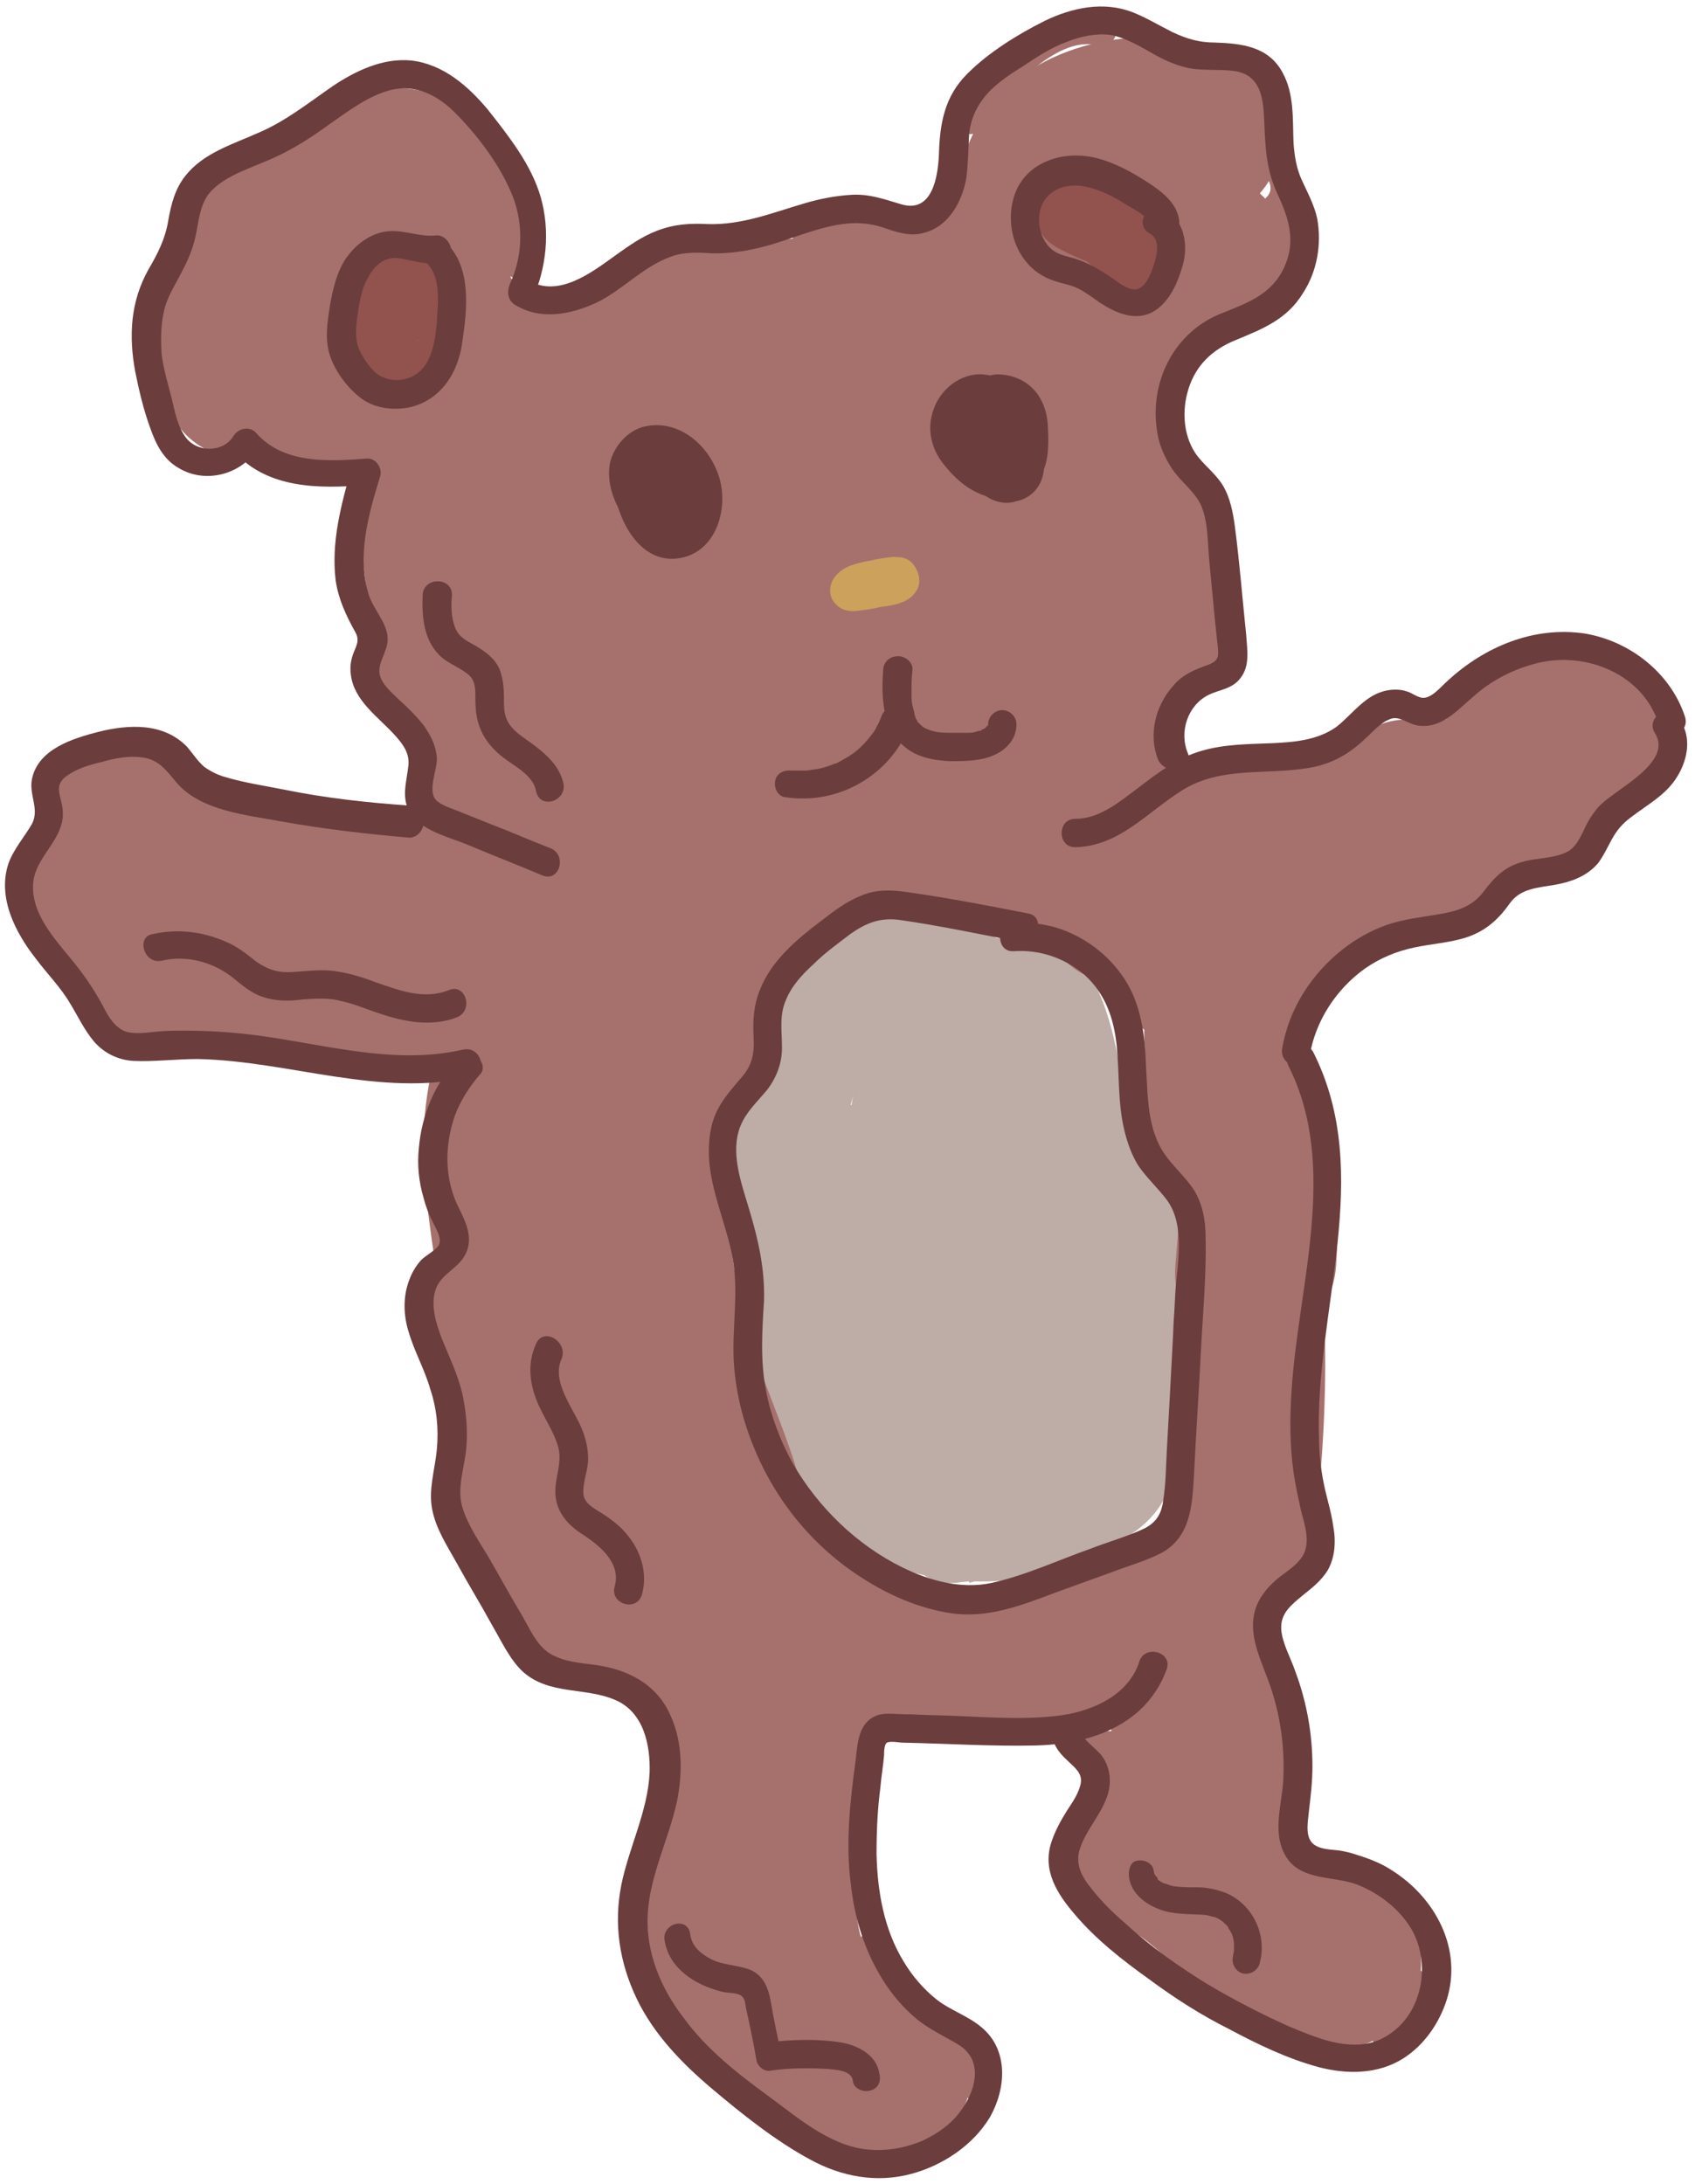 <?xml version="1.0" encoding="utf-8"?>
<!-- Generator: Adobe Illustrator 28.0.0, SVG Export Plug-In . SVG Version: 6.00 Build 0)  -->
<svg version="1.1" xmlns="http://www.w3.org/2000/svg" xmlns:xlink="http://www.w3.org/1999/xlink" x="0px" y="0px"
	 viewBox="0 0 180 231" style="enable-background:new 0 0 180 231;" xml:space="preserve">
<style type="text/css">
	.st0{fill:#BEACA6;}
	.st1{fill:#A6716D;}
	.st2{fill:#CCA15C;}
	.st3{fill:#6B3D3D;}
	.st4{fill:#92524D;}
</style>
<g id="Layer_1">
</g>
<g id="Layer_4">
	<g>
		<g>
			<path class="st0" d="M115.1,125.1c1-3.8,1-7.7-0.8-11.3c-0.9-1.8-2.1-3.3-3.5-4.7c-0.8-0.7-1.6-1.4-2.4-2.1
				c-0.8-1.4-1.1-1.5-1-0.3c1.3-2.5,0.8-6.1-2-7.5c-8.5-4.2-17.9-4.8-22.6,5c-2,4.2-3.2,9.1-4.4,13.6c-0.7,2.7-1.3,5.2-0.8,8
				c0.3,2.4,1.5,4.4,2,6.7c1.2,5.2-0.2,10.7,0.6,15.9c0.6,4.2,2.4,8,5.3,11.1c5.8,6.5,14.5,8.7,22.8,7.4c6.1-0.9,4.7-11.4-1.5-10.8
				c-1.9,0.2-3.8,0.4-5.8,0.5c0.5,3.6,1,7.2,1.5,10.8c6.6-1.7,18.4-2.4,21.1-10c1.2-3.4,0.8-7.3,0.8-10.9c0-4,0.2-8.1,0-12.2
				c-0.4-7.8-4.7-14.4-6.1-22.1c-1.2-6.4-3.9-15.3-12.4-13.1c-6.8,1.8-3.9,12.4,2.9,10.6c-2.2,0.6-2.9-2.2-2,1.4
				c0.3,1.1,0.5,2.1,0.7,3.2c0.4,2.4,0.8,4.8,1.5,7.2c1.6,5.3,4.4,9.4,4.4,15.1c0,2.7,0,5.3,0,8c0,2.3,0.6,5.7-0.1,7.9
				c-0.5,1.8,1.1-0.4-0.2,0.6c-0.9,0.7-3.1,0.8-4.3,1.1c-3.1,0.8-6.2,1.6-9.3,2.4c-5.8,1.5-4.9,11.4,1.5,10.8
				c1.9-0.2,3.8-0.4,5.8-0.5c-0.5-3.6-1-7.2-1.5-10.8c-4.5,0.7-9.7-1.3-12.5-5c-3.6-4.7-1.6-11.4-2-16.9c-0.2-2.8-0.8-5.3-1.7-7.9
				c-1.2-3.3-0.1-5.9,0.8-9.2c0.7-2.5,1.3-5.3,2.3-7.7c1.7-3.8,4.2-2.7,7.5-1c-0.7-2.5-1.3-5-2-7.5c-1.8,3.6-1.8,7.3,0.4,10.8
				c2.2,3.6,7.4,5.3,6.1,10.1C102.6,129,113.2,131.9,115.1,125.1L115.1,125.1z"/>
		</g>
	</g>
	<g>
		<g>
			<path class="st0" d="M90.9,105.7c1.4,14.6-15,52,11,52.4c4.5,0.1,8.6-0.8,11.6-4.4c3.1-3.7,5-9.6,5.8-14.3
				c0.9-5.7-2.5-9.4-4.8-14.3c-2.3-5.1-5.8-8.3-10.3-11.6c-3.4-2.5-8.5,0.8-8.3,4.7c0.5,9.5-0.3,18.7-2.6,27.9
				c-1,4.2,2.6,7.7,6.8,6.8c7.8-1.8,13-9.6,10.7-17.6c-2.3-8.1-12.2-12.5-18.8-16.4c0.9,1.6,1.8,3.2,2.7,4.7c0-0.3,0-0.5,0-0.8
				c-0.5,1.3-1.1,2.6-1.6,3.9c0.2-0.2,0.4-0.3,0.6-0.5c-1.3,0.5-2.6,1.1-3.9,1.6c0.3,0,0.5,0.1,0.8,0.1c7,0.9,6.9-10.1,0-11
				c-4.1-0.5-6.7,3-6.9,6.7c-0.1,1.9,1.1,3.8,2.7,4.7c3.7,2.2,7.5,4.3,10.9,6.9c2.8,2.1,4.6,5.9-0.1,7.1c2.3,2.3,4.5,4.5,6.8,6.8
				c2.5-10.1,3.5-20.5,3-30.9c-2.8,1.6-5.5,3.2-8.3,4.7c2.8,2.1,4.8,4,6.2,7.2c1.2,2.8,3.9,5.6,3.4,8.6c-0.5,2.5-1.7,7.4-4.3,8.1
				c-2.2,0.7-4.8,0.3-5.5-1.8c-0.9-2.4-0.2-6.5,0-9c0.2-3.8,0.9-7.6,1.6-11.4c1.2-6.4,2.5-12.7,1.9-19.2
				C101.3,98.8,90.3,98.7,90.9,105.7L90.9,105.7z"/>
		</g>
	</g>
	<g>
		<g>
			<path class="st0" d="M119.9,135.9c7.1,0,7.1-11,0-11C112.8,124.9,112.8,135.9,119.9,135.9L119.9,135.9z"/>
		</g>
	</g>
</g>
<g id="Layer_3">
	<g>
		<g>
			<path class="st1" d="M113.7,76.9c0.1-4.9,0-9.7-0.1-14.6c-0.3-7.4-9.1-11.2-14.5-6c-7.8,7.5-8.3,19.8-9.3,29.9
				c4.8-2,9.7-4,14.5-6c-2.2-1.9-3.8-3.8-5.2-6.4c-5.3-9.6-20-1-14.7,8.6c2,3.7,4.7,7.1,7.9,9.9c5.8,5.1,13.8,1.4,14.5-6
				c0.5-5.2,0.3-14,4.3-17.9c-4.8-2-9.7-4-14.5-6c0.2,4.9,0.2,9.7,0.1,14.6C96.5,87.8,113.5,87.8,113.7,76.9L113.7,76.9z"/>
		</g>
	</g>
	<g>
		<g>
			<path class="st1" d="M95.7,60.1c-6.7,6.1-11.3,14-13.3,22.8c-1.8,7.6,8.5,15.2,14.2,8.3c0.8-0.9,0.7-0.9-0.3,0.1
				c-1.4,0.4-2.9,0.8-4.3,1.2c0.1,0,0.2,0,0.3,0c-1.4-0.4-2.9-0.8-4.3-1.2c0.3,0.1-3.8-5.3-2.8-3.4c0.7,1.3-0.2-1.3,0-0.6
				c0.2,1,0.1,2,0.4,3c2.4,9.7,16.1,7,16.7-2.3c0.5-8.1,1.7-16.4,0.8-24.5c-0.7-7.1-5-12.9-13.1-11.2C79.2,54.6,77.7,66,80.8,74.7
				c2.6,7.3,11.1,7.9,15.5,2c7.1-9.5,10.9-20.5,12.3-32.3c-4.3,2.4-8.5,4.9-12.8,7.3c2.9,1.6,5.7,3.2,8.6,4.9
				c5.9,3.3,12.4-1,12.8-7.3c0.3-4.4,0.4-8.9,1-13.3c-0.4,1.4-0.8,2.9-1.2,4.3c0.2-0.4,0.4-0.9,0.6-1.3c-1,1-2,2-3,3
				c0.3-0.2,0.5-0.4,0.8-0.6c-1.4,0.4-2.9,0.8-4.3,1.2c0.3,0,0.6-0.1,0.9-0.1c-1.4-0.4-2.9-0.8-4.3-1.2c0.3,0.2,0.5,0.3,0.8,0.5
				c4.5,2.7,11.3,0.3,12.5-5.1c0.9-4.4,1.5-8.9-0.6-13.1c-0.5-1.1-1-1.9-1.8-2.9c-0.7-0.8-2.1-3.1-1.5-0.5c0.9,4.2-0.1,0.2,0.6,0.6
				c-0.3-0.1,1.5-0.6,0.3-0.4c-2.7-2.1-5.5-4.2-8.2-6.2c2,10.9,16.2,14.6,23.4,6.3c7.2-8.3-3.8-19.3-12-12c-8,7.1-4.4,18.2,3.7,23.1
				c-1.3-1.7-2.6-3.4-3.9-5.1c0.1,0.3,0.2,0.7,0.3,1c0.3-2.2,0.6-4.4,0.9-6.5c-0.2,0.3-0.3,0.7-0.5,1c1-1,2-2,3-3
				c-0.4,0.3-5.5,0.7-6.8,1.4c-2,1-3.9,2.3-5.5,4c-3.9,4.1-5.6,9.5-6.4,15c-1.4,9.7-1.3,20.5,8.1,26.2c3.4,2,7.5,1.2,10.3-1.3
				c4.2-3.8,4.2-9,2.1-13.8c-3.7-8.3-15.5-3.4-15.8,4.3c-0.1,2.1,0.3,4,1,6c0.3,0.7,0.6,1.4,0.9,2c0.3,1.1,0.5,0.6,0.6-1.5
				c0.1,0.1-4.9,6.1-4.9,6.2c-2,3.1-2.9,6.5-3.1,10.2c-0.1,3.2,1,6.7,0.2,9.9c2.7-2.1,5.5-4.2,8.2-6.2c0,0,0,0,0,0
				c1.3,0.7,2.5,1.5,3.8,2.2c-2.7-2.1-4.3-6.2-6-9.2c-2.1-3.8-4.1-7.7-5.9-11.6c-3.7-7.7-16.1-3.8-15.8,4.3
				c0.3,7.2,2.3,14.2,2.6,21.4c0.4,10.9,16.9,11,17,0c0.2-19-5.9-38,0.5-56.5c3-8.6-8.3-13.4-14.2-8.3c-1.8,1.5-5.3,1.2-7.5,1.3
				c-3.4,0.1-6.7,0.4-10,0.9c-7.6,1-15.1,2.2-21.5,6.8c-3.7,2.7-5.5,7.4-3,11.6c2.2,3.7,7.9,5.7,11.6,3c12.7-9.1,30.3-1,42.5-11.5
				c-4.7-2.8-9.5-5.5-14.2-8.3c-7,20.3-0.8,40.3-1.1,61c5.7,0,11.3,0,17,0c-0.3-7.2-2.3-14.2-2.6-21.4c-5.3,1.4-10.6,2.9-15.8,4.3
				c2.8,5.9,5.8,11.7,9.2,17.3c3.1,5.2,7.1,10.3,13.7,9.8c3.7-0.3,7.2-2.5,8.2-6.2c1-3.9,0.8-7.4,0.5-11.4c-0.2-3.7,0.3-4,2.5-6.7
				c2.4-2.8,4.3-5.6,4.8-9.4c0.3-2,0.1-3.9-0.4-5.8c-0.4-1.3-1.5-2.7-1.4-4c-5.3,1.4-10.6,2.9-15.8,4.3c0.1,0.3,0.3,0.6,0.4,0.9
				c-0.4-1.4-0.8-2.9-1.2-4.3c0,0.3,0,0.7,0,1c0.4-1.4,0.8-2.9,1.2-4.3c0.1-0.1,0.1-0.1,0.2-0.2c3.4-0.4,6.9-0.9,10.3-1.3
				c-1.3-0.8-0.3-6.3-0.2-7.5c0.3-2.3,0.8-4.4,1.7-6.5c0.7-1.7,1-1,2.3-1.1c5.6-0.3,10.5-3.5,11.4-9.3c0.4-2.8-0.6-6.1-2.6-8.1
				c-0.6-0.4-1.1-0.9-1.7-1.3c-1.5-1.1-1.7-1.1-0.6,0.2c0.1,1,1.7,2.3,0.3,3.5c-4-4-8-8-12-12c2.2-0.1,2.3-0.3,0.5-0.4
				c1.4,0.4,2.9,0.8,4.3,1.2c-1.6-0.8-1.6-0.6,0.2,0.5c-0.6-3.3-4.8-6.6-8.2-6.2c-7.7,0.9-14.6,5.1-16.8,13c-1,3.6-1,7.5,0.7,10.9
				c0.7,1.3,2.4,2.5,2.9,3.7c-0.3-0.6,0.2-0.7-0.2,1.2c4.2-1.7,8.3-3.4,12.5-5.1c-5.1-3.1-11.5-1.3-14.4,3.9c-2.8,5-2,12.6-2.4,18.2
				c4.3-2.4,8.5-4.9,12.8-7.3c-2.9-1.6-5.7-3.2-8.6-4.9c-6.1-3.4-12.1,1.1-12.8,7.3c-1,8.8-4.7,16.7-10,23.7
				c5.2,0.7,10.4,1.4,15.5,2c-0.4-1-0.7-2-1-3c-0.1-2.1-1-1.4-2.8,2c-1.4-0.4-2.9-0.8-4.3-1.2c-1.1-1.3-2.1-2.6-3.2-4
				c0,0.2,0.1,0.3,0.1,0.5c0.3,0.1,0.1,1,0-0.3c0.1,1.3,0.1,2.6,0.1,3.9c0,2.9-0.1,5.8-0.3,8.7c-0.2,3.7-0.5,7.4-0.7,11.1
				c5.6-0.8,11.1-1.5,16.7-2.3c1.1,4.6,0-0.8-0.2-1.9c-0.5-2.1-1.3-4-2.8-5.5c-4-4.2-10.7-3.5-14.3,0.8c4.7,2.8,9.5,5.5,14.2,8.3
				c1.5-6.1,4.3-11,9-15.3C115.8,64.7,103.7,52.7,95.7,60.1L95.7,60.1z"/>
		</g>
	</g>
	<g>
		<g>
			<path class="st1" d="M92.4,37.7c-11.7,0-23.5,0-35.2,0c-11.2,0-10.6,15.8,0,17c2.9,0.3,6,1.1,8.7,2.4c1.2,0.6,2.4,1.2,3.4,2.1
				c1.1,0.9,2,3.5,2,1.3c0.4-1.4,0.8-2.9,1.2-4.3c-0.2,0.3-0.3,0.5-0.5,0.8c1.7-1.3,3.4-2.6,5.1-3.9c3,0.9,3.5,0.7,1.3-0.4
				c-0.9-0.6-1.8-1.2-2.6-1.8c-1.1-0.9-2.2-1.8-3.2-2.7c-2.6-2.4-5-4.9-7.4-7.4c-2.4-2.5-4.8-5.1-7.3-7.5c-1.1-1-2.1-2.2-3.2-3.2
				c-1.7-1.5,0.4-0.8-0.8,0.3c-3.4,0.4-6.9,0.9-10.3,1.3c0.1,0.1,0.3,0.2,0.4,0.2c-1.3-3.2-2.6-6.4-3.9-9.6
				c-0.1,0.2-0.1,0.3-0.2,0.5c2.7-2.1,5.5-4.2,8.2-6.2c-0.2,0-0.4,0-0.6,0c1.4,0.4,2.9,0.8,4.3,1.2c-0.2-0.1-0.3-0.2-0.5-0.4
				c1,1,2,2,3,3c-2.9-4.1-3.3-8.9-9-10.6c-5.8-1.7-10.5,1.5-15.2,4.5c-4.5,2.8-9.3,5.7-12,10.4c-3.2,5.5-2.3,11.8-0.6,17.6
				c1.9,6.3,9.4,8.1,14.2,3.8c0.4-0.4,0.7,0.1,1,0.3c1.3-4.7,2.5-9.5,3.8-14.2c0,0.1,0.1,0.2,0.1,0.3c-0.8,5.6-1.5,11.1-2.3,16.7
				c2.1-0.1,7.9-0.7,9.6,0.3c-1-1-2-2-3-3c0.2,0.4,0.3,0.7,0.5,1.1c-0.4-1.4-0.8-2.9-1.2-4.3c0.4,8.2-0.3,16.6-0.5,24.8
				c5.6-0.8,11.1-1.5,16.7-2.3c-0.6-4.5-1.2-9-1.9-13.6c-1.3-9.4-17.5-7.3-16.7,2.3c0.9,10.1,4.9,18.9,8.2,28.3
				c3.2,9.1,3,19,7.2,27.8c3.8,7.9,15.7,3.7,15.8-4.3c0.2-14.7,0.4-29.5,0.6-44.2c-5.7,0-11.3,0-17,0c0.8,11.9,2.2,23.8,4.1,35.6
				c0.7,4.5,6.4,7.1,10.5,5.9c4.8-1.3,6.7-5.9,5.9-10.5c-1.6-10.3-2.7-20.7-3.5-31.1c-0.8-10.8-16.8-11.1-17,0
				c-0.2,14.7-0.4,29.5-0.6,44.2c5.3-1.4,10.6-2.9,15.8-4.3c-1.7-3.6-1.9-7.9-2.5-11.8c-0.6-4.1-1.6-8-3-11.9
				c-2.7-7.8-6.9-15.5-7.6-23.8c-5.6,0.8-11.1,1.5-16.7,2.3c0.6,4.5,1.2,9,1.9,13.6c1.3,9.7,16.5,7,16.7-2.3
				c0.1-4.6,0.2-9.2,0.3-13.7c0.1-4.6,1-9.9-0.6-14.3c-3-8.6-14.7-8-22.1-7.8c-9.3,0.3-11.9,14.4-2.3,16.7c3.1,0.7,5.9,0.9,8.9-0.3
				c5.8-2.3,8.6-9.3,3.8-14.2c-7-7-17.8-6.9-25-0.3c4.7,1.3,9.5,2.5,14.2,3.8c-1.1-3.6-1.8-4.4,1.2-6.6c2.5-1.8,6.1-4.7,8.9-5.3
				c-1.5,0-3,0-4.5,0c0,0,0.1,0,0.1,0c-1-1-2-2-3-3c1.4,1.8,1.8,4.2,3.1,6.1c2,3,4.9,4.5,8.4,4.6c3.9,0.1,7-2.7,8.2-6.2
				c0.1-0.2,0.1-0.3,0.2-0.5c1.2-3.6-0.8-7.7-3.9-9.6c-0.1-0.1-0.3-0.2-0.4-0.2c-3.3-2.1-7.5-1.2-10.3,1.3
				c-4.2,3.7-5.7,9.7-4.2,15.1c1.4,5.4,5.6,9.2,9.4,12.9c7.6,7.5,14.6,16.8,24.2,21.8c5.1,2.7,12.1,2.8,15.5-2.7
				c3-4.7,1.4-9.9-1.7-14.1c-6.5-9.1-17.1-12.5-27.8-13.7c0,5.7,0,11.3,0,17c11.7,0,23.5,0,35.2,0C103.4,54.7,103.4,37.7,92.4,37.7
				L92.4,37.7z"/>
		</g>
	</g>
	<g>
		<g>
			<path class="st1" d="M66.1,72.5c-0.2,9.8-0.2,19.6,0.1,29.5c0.2,8.4,11.4,11.6,15.8,4.3c4-6.5,7.7-13.1,11.4-19.8
				C88.2,84.3,83,82.1,77.8,80c-0.1,0.6-0.2,1.2-0.3,1.9c-0.8,4.5,1.2,9.2,5.9,10.5c4.1,1.1,9.6-1.4,10.5-5.9
				c0.1-0.6,0.2-1.2,0.3-1.9c1.6-8.9-10.7-15.6-15.5-6.5c-3.6,6.7-7.4,13.3-11.4,19.8c5.3,1.4,10.6,2.9,15.8,4.3
				c-0.3-9.8-0.3-19.6-0.1-29.5C83.4,61.6,66.4,61.6,66.1,72.5L66.1,72.5z"/>
		</g>
	</g>
	<g>
		<g>
			<path class="st1" d="M85.7,97.8c10.9,0,11-17,0-17C74.7,80.8,74.7,97.8,85.7,97.8L85.7,97.8z"/>
		</g>
	</g>
	<g>
		<g>
			<path class="st1" d="M55,87.1c-3.7,0.2-7.3-0.3-11,0c-3.1,0.2-6.4,1.4-9.5,1.2c-2.6-0.2-5-2-7.3-3.2c-3.4-1.8-6.9-3.6-10.3-5.4
				C10.1,76.1,3,82,4.4,89.3c0.3,1.5,0.8,2.8,1.2,4.2c0-1.5,0-3,0-4.5c-0.1,0.5-0.2,0.9-0.2,1.4c0.7-1.3,1.5-2.5,2.2-3.8
				c-0.2,0.2-0.5,0.5-0.7,0.7c1.3-0.7,2.5-1.5,3.8-2.2c-0.3,0.1-0.6,0.1-0.9,0.2c2.2,0.3,4.4,0.6,6.5,0.9c-0.3-0.1-0.5-0.3-0.8-0.4
				c-8.8-4.6-16.5,6-10.3,13.3c1.5,1.8,2.8,3.9,3.6,6.1c2.2,5.7,9.5,8.8,14.2,3.8c0.2-0.2,0.4-0.5,0.7-0.7c-1.3,0.7-2.5,1.5-3.8,2.2
				c1.1-0.4,5.3,0.3,7.5,0.6c4.1,0.5,8.1,1.2,12.2,1.6c7.6,0.7,15.2,0.5,22.5-1.8c10.4-3.2,6-19.6-4.5-16.4
				c-7.9,2.4-15.9,1.5-23.9,0.4c-7.2-1-17-4.2-22.8,2c4.7,1.3,9.5,2.5,14.2,3.8c-1.9-5.1-4.5-9.4-8-13.6c-3.4,4.4-6.9,8.9-10.3,13.3
				c4.4,2.3,9.2,1.9,12.7-1.8c4-4.3,2.2-8.9,1.2-13.9c-4.2,3.2-8.3,6.4-12.5,9.6c6.8,3.6,14.3,9,21.9,10.5c4.3,0.8,8.2-0.1,12.5-0.5
				c4.1-0.5,8.2,0.1,12.3-0.1C65.8,103.6,65.9,86.6,55,87.1L55,87.1z"/>
		</g>
	</g>
	<g>
		<g>
			<path class="st1" d="M48.6,105.2c-2.8,5.5-4,11.2-3.8,17.4c0.1,3,0.5,5.9,0.9,8.8c0.2,1.4,0.4,2.7,0.6,4.1
				c0.1,0.5,0.2,1.1,0.2,1.6c0,0.9,0,0.7,0.2-0.8c1-1,2-2,3-3c-0.3,0.1-0.6,0.3-0.9,0.4c-4,1.8-5.4,8.1-3,11.6
				c2.8,4.2,2.5,7.3,2.8,12.2c0.3,5.8,2.9,10.7,6.7,15c7,8,20.1,10.4,27,0.8c6.4-9,2-18-1.4-27.1c-1.8-4.8-3.2-10-3.6-15.1
				c-0.3-2.7-0.3-5.4-0.3-8c0.1-1.9-0.3-5.2,0.6-6.9c-1,1-2,2-3,3c0.3-0.2,0.7-0.4,1-0.6c9.5-5.5,0.9-20.2-8.6-14.7
				c-7.8,4.5-7.3,16.5-6.9,24.5c0.5,8.9,2.4,17.6,5.9,25.8c0.7,1.6,1.4,3.1,2,4.8c0.2,0.5,0.5,3.9,0.7,4.1c-0.4,0.6-0.3,0.6,0.2,0.1
				c0.2-0.3,0.5-0.5,0.9-0.5c-0.1-0.5-2.6-2.4-3.1-3.1c-2-3-1-7.4-1.5-10.9c-0.7-4.3-2.3-8.2-4.7-11.8c-1,3.9-2,7.8-3,11.6
				c12.9-5.9,0.7-24.7,5.8-34.6C68.3,104.1,53.6,95.4,48.6,105.2L48.6,105.2z"/>
		</g>
	</g>
	<g>
		<g>
			<path class="st1" d="M55.6,140.3c-0.9,10.3-1,21,5.1,30c6.1,9,20.9,0.5,14.7-8.6c-4.4-6.4-3.5-14-2.8-21.4
				C73.5,129.4,56.5,129.5,55.6,140.3L55.6,140.3z"/>
		</g>
	</g>
	<g>
		<g>
			<path class="st1" d="M124.6,102.7c0,0,0.1,0,0.1,0c-0.8,0.1-1.5,0.2-2.3,0.3c0.4,0,0.7,0,1,0c-0.8-0.1-1.5-0.2-2.3-0.3
				c0.4,0.1,0.7,0.1,1,0.3c1.1,0.4,2.3,0.4,3.4,0.2c1.1-0.1,2.2-0.4,3.2-1c1-0.5,1.8-1.3,2.4-2.2c0.8-0.8,1.3-1.8,1.5-2.9
				c0.1-0.8,0.2-1.5,0.3-2.3c0-1.5-0.4-3-1.2-4.3c-0.4-0.6-0.9-1.1-1.3-1.7c-1.1-1.1-2.3-1.8-3.8-2.2c-1-0.4-2.3-0.5-3.3-0.6
				c-1.1-0.1-2.3,0.2-3.4,0.3c-1.1,0.3-2.1,0.8-2.9,1.5c-0.9,0.6-1.7,1.4-2.2,2.4c-0.6,1-1,2-1,3.2c-0.3,1.1-0.2,2.3,0.2,3.4
				c0.3,0.7,0.6,1.4,0.9,2c0.8,1.3,1.8,2.3,3,3c0.7,0.3,1.4,0.6,2,0.9C121.5,103.1,123,103.1,124.6,102.7L124.6,102.7z"/>
		</g>
	</g>
	<g>
		<g>
			<path class="st1" d="M131.9,81.6c-1.7,0.1-3.4,0.1-5,0.2c1.4,5.3,2.9,10.6,4.3,15.8c3.7-1.8,7.2-0.8,11-1.6
				c3.4-0.7,6.2-3.3,9.7-3.6c4.3-0.4,7.8,0.6,11.3-2.7c1.2-1.2,2.5-4.7,4.4-4.9c-2.4-4.3-4.9-8.5-7.3-12.8c0.9-1.4,0.1-0.5-0.9,0.1
				c-1,0.6-2.4,1.5-3.2,2.3c-1.8,1.7-2.4,4-3.7,5.9c1-1,2-2,3-3c-0.4,0.2-0.7,0.4-1.1,0.6c1.4-0.4,2.9-0.8,4.3-1.2
				c-6.7,0.8-12.5,0.9-15.9,7.8c-2.6,5.3-0.2,10.5,5.1,12.5c0.4,0.1,0.8,0.3,1.1,0.4c1.5-5.5,3-10.9,4.5-16.4
				c-8.9-1.6-14.3,3.5-22.3,6c-8.5,2.6-15,7.7-13.5,17.4c5.5-1.5,10.9-3,16.4-4.5c-0.2-0.5-0.4-1-0.6-1.6c-1.7-4.3-5.7-7.2-10.5-5.9
				c-4.1,1.1-7.6,6.2-5.9,10.5c0.2,0.5,0.4,1,0.6,1.6c4.1,10.2,18,6.3,16.4-4.5c-0.1-0.4-0.1-0.8-0.2-1.1c0,1.5,0,3,0,4.5
				c-1.2,1.3-1.3,1.5-0.3,0.8c0.9-0.3,1.9-0.6,2.9-0.9c1.4-0.5,2.9-0.9,4.3-1.4c1.8-0.7,7.3-4.5,8.3-4.3c10.8,2,14.7-12.5,4.5-16.4
				c-0.4-0.1-0.8-0.3-1.1-0.4c1.7,4.2,3.4,8.3,5.1,12.5c-0.4,0.9-2.2-0.1-0.8,0.8c0.5,0.3,2.6-0.2,3.1-0.3c3.2-0.7,5.9-2.3,7.7-5.2
				c0.3-0.4,2.1-3.7,0.6-1.9c-1.4,1.7,0.9-0.2,1.5-0.5c2.3-1.4,4-3,5.5-5.3c3.2-5.1-0.9-13.5-7.3-12.8c-3.8,0.4-7.1,1.2-10.4,3.3
				c-2.5,1.7-5.1,5.4-6.1,6.5c1.3-0.7,2.5-1.5,3.8-2.2c-2.4,0.8-5.6,0-8.2,0.6c-2.9,0.7-5.5,2.8-8.3,3.5c-1.3,0.3-4.4-0.2-6.2,0.1
				c-3.5,0.5-6.6,1.7-9.7,3.3c-7.6,3.8-3.9,16.1,4.3,15.8c1.7-0.1,3.4-0.1,5-0.2C142.9,98.2,142.9,81.2,131.9,81.6L131.9,81.6z"/>
		</g>
	</g>
	<g>
		<g>
			<path class="st1" d="M118.5,103.9c10.9,0,11-17,0-17C107.5,86.9,107.5,103.9,118.5,103.9L118.5,103.9z"/>
		</g>
	</g>
	<g>
		<g>
			<path class="st1" d="M122.4,102c0.1,1.3-0.6,2.3-0.9,3.5c-0.5,1.8-0.6,3.9-0.4,5.7c0.2,3.4,2.1,6.3,2.6,9.6
				c0.3-2.2,0.6-4.4,0.9-6.5c-0.1,0.1-0.1,0.2-0.2,0.3c2.4-1.4,4.9-2.8,7.3-4.2c-0.1,0-0.2,0-0.3,0c1.4,0.4,2.9,0.8,4.3,1.2
				c0.3,0.5,0.5,1,0.8,1.4c-4.7,2.8-9.5,5.5-14.2,8.3c3.2,3.2,2.3,8.5,2,12.6c-0.8,10.9,16.2,10.9,17,0c0.6-9-0.2-18-7-24.6
				c-6.1-6-16.3,0-14.2,8.3c2,7.9,13.4,14.6,19,5.7c2.3-3.7,1-7.1-0.2-10.8c-1.3-3.7,1.2-6.5,0.8-10.5c-0.5-4.6-3.5-8.5-8.5-8.5
				C126.7,93.5,121.8,97.4,122.4,102L122.4,102z"/>
		</g>
	</g>
	<g>
		<g>
			<path class="st1" d="M124.1,140.6c0.2,7-0.1,13.9-1,20.8c-0.5,4.3,4,8,8,8c4.8,0,7.5-3.7,8-8c0.8-6.9,1.2-13.9,1-20.8
				C139.8,130.3,123.8,130.2,124.1,140.6L124.1,140.6z"/>
		</g>
	</g>
	<g>
		<g>
			<path class="st1" d="M124.2,157.7c-2.9,5.3-7.2,11.2-6.3,17.5c0.3,2.4,1.8,4.4,2.2,6.8c0.5,2.9-0.3,6-0.4,8.9
				c-0.2,12.1,10.9,22.3,22.5,23.7c-2.6-2-5.1-3.9-7.7-5.9c0.1,0.3,0.1,0.6,0.2,0.9c0-1.4,0-2.8,0-4.3c-0.1,0.3-0.2,0.6-0.3,0.9
				c0.7-1.2,1.4-2.4,2.1-3.5c-0.2,0.2-0.5,0.4-0.7,0.6c-7.9,6.6,3.5,17.9,11.3,11.3c3.2-2.7,3.6-6.3,2.9-10.2
				c-0.7-3.7-4.4-5.5-7.7-5.9c-1.6-0.2-5.5-4-6.1-5.3c-1.1-2.5,0-6.3,0-9.1c0.1-3.6-0.4-7.2-2-10.4c-1.4-2.7-0.5,0.7,0.1-1
				c0.9-2.4,2.6-4.8,3.8-7C142.9,156.7,129.1,148.6,124.2,157.7L124.2,157.7z"/>
		</g>
	</g>
	<g>
		<g>
			<path class="st1" d="M140.8,203.2c-4-5.8-8.8-9.9-14.6-13.8c1,1,1.9,1.9,2.9,2.9c-0.2-0.2-0.3-0.5-0.5-0.7c0.4,1.3,0.7,2.7,1.1,4
				c0.1-1,1.7-3.2,2.2-4.3c1.1-2.5,1.9-4.9,1.9-7.7c0.1-5.1-2.2-9.5-5.1-13.5c-2.5-3.5-7-5.2-10.9-2.9c-3.4,2-5.4,7.4-2.9,10.9
				c2.3,3.2,3.5,4.3,1.9,7.8c-1.5,3.5-3.5,6.7-3,10.7c0.5,4,3.4,5.8,6.4,7.9c2.6,1.8,4.9,4.1,6.8,6.8
				C132.8,219.7,146.7,211.7,140.8,203.2L140.8,203.2z"/>
		</g>
	</g>
	<g>
		<g>
			<path class="st1" d="M116.4,165.4c-4.8,1.5-9.7,2.2-14.7,2.4c-2.4,0.1-10.5,1.5-11.4-1.6c-2.9,2.3-5.9,4.5-8.8,6.8
				c3.1,1.8,6.2,3.5,9.4,5.3c6.7,3.8,12.8-6.6,6.1-10.4c-3.1-1.8-6.2-3.5-9.4-5.3c-4.5-2.5-10.2,1.7-8.8,6.8
				c2.1,7.5,8.9,10.5,16.2,10.6c8.2,0.2,16.8-0.6,24.6-3C126.9,174.7,123.8,163.1,116.4,165.4L116.4,165.4z"/>
		</g>
	</g>
	<g>
		<g>
			<path class="st1" d="M116.5,169.8c-8.8,0.3-16.5-2.1-25,1.5c-5.8,2.5-2.4,11.1,3,11.2c4.4,0.1,8.9,0.2,13.3,0.3
				c7.7,0.2,7.7-11.8,0-12c-4.4-0.1-8.9-0.2-13.3-0.3c1,3.7,2,7.5,3,11.2c5.6-2.4,13,0.4,18.9,0.2
				C124.2,181.6,124.2,169.6,116.5,169.8L116.5,169.8z"/>
		</g>
	</g>
	<g>
		<g>
			<path class="st1" d="M76.5,177.4c-0.1,3.7,0,7.5,0.1,11.2c0.3,6,7.9,8.1,11.2,3c2.1-3.2,2.9-6.3,3.3-10.1c-4,0-8,0-12,0
				c0.9,8.8-1.6,17.6,0.3,26.3c1.8,8.2,7.6,13.5,14.4,17.8c0.5-3.7,1-7.3,1.4-11c-2.2,0.8-4.4,2-6.7,2.4c1.9,0.5,3.9,1,5.8,1.5
				c-3-2.6-6-4.9-9.3-7.2c-3.4-2.4-4.6-5.3-4.8-9.3c-0.6-8.8,2.2-17.1-0.4-25.8c-2.2-7.4-13.8-4.2-11.6,3.2
				c3.4,11.4-3.2,23.4,3,34.5c2.9,5.2,7.9,7,12.1,10.7c2.1,1.8,3.6,4.1,6.7,4.1c2.8,0.1,5.7-1.6,8.3-2.6c4.8-1.9,6-8,1.4-11
				c-5.5-3.5-9-7.3-9.2-14.1c-0.2-6.6,1.1-13,0.5-19.6c-0.7-7.7-11.3-7.7-12,0c-0.1,1.6-0.8,2.7-1.6,4c3.7,1,7.5,2,11.2,3
				c-0.2-3.7-0.2-7.5-0.1-11.2C88.6,169.6,76.6,169.6,76.5,177.4L76.5,177.4z"/>
		</g>
	</g>
	<g>
		<g>
			<path class="st1" d="M29.5,96.6c2.8,0.3,5.5,0.8,8.6,1.5c3.1,0.8,6.5-1,7.4-4.2c0.8-3.1-1-6.6-4.2-7.4c-3.9-0.9-7.8-1.6-11.8-1.9
				c-3.2-0.3-6,3-6,6C23.5,94.1,26.3,96.3,29.5,96.6L29.5,96.6z"/>
		</g>
	</g>
	<g>
		<g>
			<path class="st1" d="M49.8,92.2c7.7,0,7.7-12,0-12C42.1,80.2,42.1,92.2,49.8,92.2L49.8,92.2z"/>
		</g>
	</g>
	<g>
		<g>
			<path class="st1" d="M119.8,78.7c-0.1,0.6-0.2,1.3-0.1,1.9c0,0.6,0.1,1.3,0.3,1.9c0.1,0.4,0.4,0.7,0.7,0.9
				c0.3,0.2,0.8,0.3,1.2,0.2c0.4-0.1,0.7-0.3,0.9-0.7c0.2-0.4,0.3-0.8,0.2-1.2c-0.1-0.3-0.1-0.6-0.2-0.9c0,0.1,0,0.3,0.1,0.4
				c-0.1-0.6-0.1-1.3,0-1.9c0,0.1,0,0.3-0.1,0.4c0,0,0-0.1,0-0.1c0.1-0.2,0.1-0.4,0-0.6c0-0.2-0.1-0.4-0.2-0.6
				c-0.2-0.3-0.5-0.6-0.9-0.7c-0.4-0.1-0.8-0.1-1.2,0.2C120.2,78,119.9,78.3,119.8,78.7L119.8,78.7z"/>
		</g>
	</g>
	<g>
		<g>
			<path class="st1" d="M125.8,67.9c0.1,0.3,0.1,0.5,0.1,0.8c0-0.1,0-0.3-0.1-0.4c0.1,0.8,0.1,1.6,0,2.4c0-0.1,0-0.3,0.1-0.4
				c0,0.1,0,0.2-0.1,0.3c0.1-0.1,0.1-0.2,0.2-0.4c0,0,0,0.1,0,0.1c0.1-0.1,0.2-0.2,0.2-0.3c0,0-0.1,0.1-0.1,0.1
				c0.1-0.1,0.2-0.2,0.3-0.2c0,0-0.1,0-0.1,0c0.1-0.1,0.2-0.1,0.4-0.2c0,0-0.1,0-0.1,0c0.1,0,0.3,0,0.4-0.1c-0.1,0-0.1,0-0.2,0
				c0.1,0,0.3,0,0.4,0.1c-0.1,0-0.2,0-0.3-0.1c0.1,0.1,0.2,0.1,0.4,0.2c-0.2-0.1-0.5-0.3-0.7-0.4c-0.6-0.2-1.2-0.4-1.8-0.2
				c-0.4,0.1-0.7,0.4-0.9,0.7c-0.2,0.3-0.3,0.8-0.2,1.2c0.1,0.4,0.3,0.7,0.7,0.9c0.3,0.2,0.8,0.3,1.2,0.2c0,0,0.1,0,0.1,0
				c-0.1,0-0.3,0-0.4,0.1c0.1,0,0.1,0,0.2,0c-0.1,0-0.3,0-0.4-0.1c0.1,0,0.2,0,0.3,0.1c-0.1-0.1-0.2-0.1-0.4-0.2
				c0.4,0.2,0.8,0.5,1.3,0.6c1.1,0.3,2.1-0.3,2.4-1.4c0.1-0.4,0.1-0.8,0.1-1.1c0-0.3,0-0.6,0-0.9c0-0.7-0.1-1.5-0.3-2.2
				c-0.1-0.4-0.4-0.7-0.7-0.9c-0.3-0.2-0.8-0.3-1.2-0.2C126,66.3,125.6,67.1,125.8,67.9L125.8,67.9z"/>
		</g>
	</g>
	<g>
		<g>
			<path class="st1" d="M130.5,68.3c-0.2-3-1-5.8-2.4-8.5c-1.3-2.5-3-4.8-4.1-7.4c-1.2-2.8-1.4-5.8-1-8.9c0.3-2.5,0.8-5.6,3.1-7.1
				c1.6-1.1,0.1-3.7-1.5-2.6c-2.4,1.6-3.6,4.2-4.1,7c-0.6,3.3-0.9,6.8-0.1,10c0.8,3,2.5,5.7,4,8.3c1.7,2.9,3,5.7,3.2,9.1
				C127.6,70.3,130.6,70.3,130.5,68.3L130.5,68.3z"/>
		</g>
	</g>
	<g>
		<g>
			<path class="st1" d="M117,1.9c-3.7-0.8-7,0.9-9.7,3.2c-1.3,1.1-2.6,2.3-3.9,3.5c-1.3,1.2-2.7,2.5-2.2,4.5
				c0.5,1.9,3.4,1.1,2.9-0.8c0-0.2,0.4-0.6,0.6-0.8c0.5-0.5,1-0.9,1.5-1.4c1.1-1,2.1-2,3.2-2.9c1.9-1.5,4.3-3,6.8-2.4
				C118.1,5.2,118.9,2.3,117,1.9L117,1.9z"/>
		</g>
	</g>
	<g>
		<g>
			<path class="st1" d="M94.4,23.8c-0.4,0-0.9,0.1-1.3,0c0.2,0-0.1,0-0.1,0c-0.1,0-0.3-0.1-0.4-0.1c-0.2,0-0.4-0.1-0.7-0.2
				c-0.8-0.2-1.7-0.5-2.5-0.6c-1.8-0.3-3.7-0.1-5.1,1.2c-0.6,0.5-0.6,1.6,0,2.1c0.6,0.6,1.5,0.6,2.1,0c0.1-0.1,0.1-0.1,0,0
				c0.1-0.1,0.1-0.1,0.2-0.1c0.1,0,0.2-0.1,0.2-0.1c-0.2,0.1-0.2,0.1,0,0c0.1,0,0.3-0.1,0.4-0.1c0.1,0,0.1,0,0.2,0c-0.2,0-0.2,0,0,0
				c0.4,0,0.7,0,1.1,0c0.3,0-0.2,0,0.2,0c0.2,0,0.4,0.1,0.5,0.1c1.7,0.4,3.4,1.1,5.2,0.9c0.8-0.1,1.5-0.6,1.5-1.5
				C95.8,24.6,95.2,23.7,94.4,23.8L94.4,23.8z"/>
		</g>
	</g>
	<g>
		<g>
			<path class="st1" d="M120.5,81.2c0.2,0.2,0.5,0.3,0.7,0.5c-0.1-0.1-0.2-0.2-0.3-0.2c0.6,0.5,1.2,1,1.6,1.6
				c-0.1-0.1-0.2-0.2-0.2-0.3c0.1,0.2,0.3,0.3,0.4,0.5c0.2,0.3,0.5,0.6,0.9,0.7c0.4,0.1,0.8,0.1,1.2-0.2c0.3-0.2,0.6-0.5,0.7-0.9
				c0.1-0.4,0.1-0.8-0.2-1.2c-0.9-1.3-2-2.4-3.3-3.2c-0.3-0.2-0.8-0.3-1.2-0.2c-0.3,0.1-0.7,0.4-0.9,0.7c-0.2,0.3-0.3,0.8-0.2,1.2
				C119.9,80.6,120.1,80.9,120.5,81.2L120.5,81.2z"/>
		</g>
	</g>
	<g>
		<g>
			<path class="st1" d="M138.1,100.4c-0.1,0.6-0.2,1.2-0.3,1.9c-0.1,0.2-0.1,0.4,0,0.6c0,0.2,0.1,0.4,0.2,0.6
				c0.1,0.2,0.2,0.3,0.4,0.4c0.1,0.1,0.3,0.2,0.5,0.3c0.4,0.1,0.8,0.1,1.2-0.2c0.3-0.2,0.6-0.5,0.7-0.9c0.1-0.6,0.2-1.2,0.3-1.9
				c0.1-0.2,0.1-0.4,0-0.6c0-0.2-0.1-0.4-0.2-0.6c-0.1-0.2-0.2-0.3-0.4-0.4c-0.1-0.1-0.3-0.2-0.5-0.3c-0.4-0.1-0.8-0.1-1.2,0.2
				C138.5,99.7,138.2,100.1,138.1,100.4L138.1,100.4z"/>
		</g>
	</g>
	<g>
		<g>
			<path class="st1" d="M106.7,93.7c-0.9,0-1.8,0-2.7,0c-0.4,0-0.8,0.2-1.1,0.4c-0.3,0.3-0.5,0.7-0.4,1.1c0,0.4,0.1,0.8,0.4,1.1
				c0.3,0.3,0.7,0.4,1.1,0.4c0.9,0,1.8,0,2.7,0c0.4,0,0.8-0.2,1.1-0.4c0.3-0.3,0.5-0.7,0.4-1.1c0-0.4-0.1-0.8-0.4-1.1
				C107.5,93.9,107.1,93.7,106.7,93.7L106.7,93.7z"/>
		</g>
	</g>
	<g>
		<g>
			<path class="st1" d="M77,108.6c0,0.5,0,1.1,0,1.6c0,0.2,0,0.4,0.1,0.6c0.1,0.2,0.2,0.3,0.3,0.5c0.1,0.1,0.3,0.2,0.5,0.3
				c0.2,0.1,0.4,0.1,0.6,0.1c0.1,0,0.3,0,0.4-0.1c0.3-0.1,0.5-0.2,0.7-0.4c0.3-0.3,0.4-0.7,0.4-1.1c0-0.5,0-1.1,0-1.6
				c0-0.2,0-0.4-0.1-0.6c-0.1-0.2-0.2-0.3-0.3-0.5c-0.1-0.1-0.3-0.2-0.5-0.3c-0.2-0.1-0.4-0.1-0.6-0.1c-0.1,0-0.3,0-0.4,0.1
				c-0.3,0.1-0.5,0.2-0.7,0.4C77.2,107.9,77,108.2,77,108.6L77,108.6z"/>
		</g>
	</g>
	<g>
		<g>
			<path class="st1" d="M89.6,181.4c0,0.6,0,1.3,0,1.9c0,0.4,0.2,0.8,0.4,1.1c0.1,0.1,0.3,0.2,0.5,0.3c0.2,0.1,0.4,0.1,0.6,0.1
				c0.4,0,0.8-0.1,1.1-0.4c0.3-0.3,0.4-0.7,0.4-1.1c0-0.6,0-1.3,0-1.9c0-0.4-0.2-0.8-0.4-1.1c-0.1-0.1-0.3-0.2-0.5-0.3
				c-0.2-0.1-0.4-0.1-0.6-0.1c-0.4,0-0.8,0.1-1.1,0.4C89.8,180.7,89.6,181,89.6,181.4L89.6,181.4z"/>
		</g>
	</g>
	<g>
		<g>
			<path class="st1" d="M118.5,183.2c-0.9-0.1-1.9-0.2-2.8-0.3c0.1,0,0.3,0,0.4,0.1c-0.1,0-0.2,0-0.3-0.1c0.1,0.1,0.2,0.1,0.4,0.2
				c-0.1,0-0.1-0.1-0.2-0.1c0.1,0.1,0.2,0.2,0.3,0.2c0,0-0.1-0.1-0.1-0.1c0.1,0.1,0.2,0.2,0.2,0.3c0,0,0,0,0-0.1
				c0.1,0.1,0.1,0.2,0.2,0.4c0,0,0-0.1,0-0.1c0,0.1,0,0.3,0.1,0.4c0,0,0-0.1,0-0.1c0,0.1,0,0.3-0.1,0.4c0,0,0-0.1,0-0.1
				c-0.1,0.1-0.1,0.2-0.2,0.4c0,0,0-0.1,0-0.1c-0.1,0.1-0.2,0.2-0.2,0.3c0,0,0,0,0,0c-0.1,0.1-0.2,0.2-0.3,0.2c0,0,0,0,0.1,0
				c-0.1,0.1-0.2,0.1-0.4,0.2c0,0,0,0,0,0c-0.1,0-0.3,0-0.4,0.1c0,0,0,0,0,0c0.2,0,0.4,0,0.6-0.1c0.2-0.1,0.3-0.2,0.5-0.3
				c0.3-0.3,0.5-0.7,0.4-1.1c0-0.4-0.1-0.8-0.4-1.1c-0.3-0.2-0.7-0.5-1.1-0.4c-0.3,0-0.6,0.1-0.9,0.2c-0.2,0.1-0.5,0.4-0.6,0.6
				c-0.2,0.5-0.3,0.9-0.2,1.4c0.2,0.8,0.9,1.4,1.7,1.5c1.1,0.2,2.2,0.2,3.2,0.3c0.4,0,0.8-0.2,1.1-0.4c0.3-0.3,0.5-0.7,0.4-1.1
				c0-0.4-0.1-0.8-0.4-1.1C119.3,183.4,118.9,183.3,118.5,183.2L118.5,183.2z"/>
		</g>
	</g>
	<g>
		<g>
			<path class="st1" d="M148,209c-0.1,0.5-0.2,1-0.4,1.5c0,0.1-0.1,0.3-0.1,0.4c0,0.1-0.2,0.4-0.1,0.2c0.1-0.2,0,0,0,0.1
				c0,0.1,0,0.1-0.1,0.2c-0.1,0.1-0.1,0.2-0.2,0.4c-0.2,0.4-0.5,0.9-0.8,1.3c-0.1,0.2,0.2-0.2,0.1-0.1c0,0-0.1,0.1-0.1,0.1
				c-0.1,0.1-0.2,0.2-0.3,0.3c-0.2,0.2-0.4,0.4-0.6,0.6c-0.6,0.5-0.6,1.6,0,2.1c0.6,0.6,1.5,0.6,2.1,0c1.7-1.6,2.9-3.8,3.3-6.1
				c0.1-0.4,0.1-0.8-0.2-1.2c-0.2-0.3-0.5-0.6-0.9-0.7C149.1,207.8,148.1,208.2,148,209L148,209z"/>
		</g>
	</g>
	<g>
		<g>
			<path class="st1" d="M103.7,219.1c-0.2-0.1-0.4-0.2-0.5-0.4c0.1,0.1,0.2,0.2,0.3,0.2c-0.5-0.4-0.9-0.8-1.3-1.3
				c0.1,0.1,0.2,0.2,0.2,0.3c-0.4-0.5-0.7-1-0.9-1.6c0.1,0.1,0.1,0.2,0.2,0.4c-0.1-0.1-0.1-0.3-0.2-0.4c-0.1-0.4-0.3-0.7-0.7-0.9
				c-0.3-0.2-0.8-0.3-1.2-0.2c-0.4,0.1-0.7,0.3-0.9,0.7c-0.2,0.3-0.3,0.8-0.2,1.2c0.7,1.9,1.9,3.5,3.7,4.7c0.7,0.4,1.7,0.2,2.1-0.5
				C104.6,220.4,104.4,219.6,103.7,219.1L103.7,219.1z"/>
		</g>
	</g>
	<g>
		<g>
			<path class="st1" d="M99.6,217.8c0.2,0.1,0.4,0.1,0.5,0.2c-0.1-0.1-0.2-0.1-0.4-0.2c0.4,0.2,0.7,0.3,1,0.6
				c-0.1-0.1-0.2-0.2-0.3-0.2c0.3,0.2,0.6,0.5,0.8,0.8c-0.1-0.1-0.2-0.2-0.2-0.3c0.1,0.2,0.3,0.4,0.4,0.6c0.2,0.3,0.5,0.6,0.9,0.7
				c0.4,0.1,0.8,0.1,1.2-0.2c0.3-0.2,0.6-0.5,0.7-0.9c0.1-0.4,0-0.8-0.2-1.2c-0.8-1.4-2.1-2.4-3.6-2.8c-0.4-0.1-0.8,0-1.2,0.2
				c-0.3,0.2-0.6,0.5-0.7,0.9c-0.1,0.4-0.1,0.8,0.2,1.2C98.9,217.5,99.2,217.7,99.6,217.8L99.6,217.8z"/>
		</g>
	</g>
	<g>
		<g>
			<path class="st1" d="M93.8,207.3c-0.4-0.6-0.8-1.2-1.2-1.9c-0.9,0.5-1.7,1-2.6,1.5c0.7,1,1.3,2,1.8,3c0.3,0.5,0.5,1,0.8,1.5
				c0.1,0.3,0.2,0.5,0.4,0.8c0,0.1,0.1,0.1,0.1,0.2c-0.1-0.2-0.1-0.2,0,0c0.1,0.1,0.1,0.3,0.2,0.4c0.1,0.4,0.3,0.7,0.7,0.9
				c0.3,0.2,0.8,0.3,1.2,0.2c0.7-0.2,1.4-1.1,1-1.8c-0.9-2.3-2.1-4.6-3.5-6.6c-0.4-0.6-1.3-1-2.1-0.5c-0.7,0.4-1,1.3-0.5,2.1
				c0.4,0.6,0.8,1.2,1.2,1.9c0.4,0.7,1.4,1,2.1,0.5C93.9,208.9,94.3,208,93.8,207.3L93.8,207.3z"/>
		</g>
	</g>
	<g>
		<g>
			<path class="st2" d="M94.4,58.9c-0.8,0.1-1.6,0.2-2.4,0.4c-0.7,0.1-1.4,0.3-2,0.5c-0.8,0.3-1.5,0.8-1.9,1.5
				c-0.5,0.9-0.4,2,0.4,2.7c0.6,0.6,1.5,0.7,2.2,0.6c0.8-0.1,1.6-0.2,2.4-0.4c1.4-0.2,3-0.4,3.8-1.7c0.6-0.9,0.3-2-0.3-2.8
				c-0.6-0.8-1.8-1-2.7-0.5c-0.6,0.4-1,1.3-0.5,2.1c0.4,0.6,1.4,1,2.1,0.5c0.1,0,0.2-0.1-0.1,0C95.2,62,95,62,94.9,62
				c0,0-0.4-0.1-0.2,0c0,0-0.4-0.2-0.2-0.1c0.1,0.1-0.2-0.1-0.2-0.1c0,0,0.1,0.1,0.1,0.1c0.1,0.1-0.1-0.2-0.1-0.2
				c0,0,0.1,0.1,0.1,0.1c-0.2-0.2-0.1-0.3-0.1-0.2c0,0.1,0,0.2,0-0.1c0-0.3,0-0.1,0-0.1c0,0,0.1-0.4,0-0.2c0,0.1,0.1-0.2,0.1-0.2
				c-0.1,0.2-0.1,0,0.1-0.1c0,0-0.1,0.1-0.1,0.1c-0.2,0.1,0.3-0.2,0.1-0.1c-0.1,0-0.1,0.1-0.2,0.1c-0.1,0.1,0.2-0.1,0.2-0.1
				c-0.1,0-0.1,0-0.2,0.1c-0.2,0.1-0.4,0.1-0.6,0.1c-0.5,0.1-1,0.2-1.5,0.2c-0.5,0.1-1,0.2-1.6,0.2c-0.3,0.1,0.3,0,0,0
				c-0.1,0-0.2,0-0.2,0c-0.1,0-0.4,0-0.1,0c0.3,0,0.1,0,0,0c-0.2-0.1,0.3,0.2,0.1,0.1c-0.1-0.1,0.2,0.1,0.2,0.1c0,0-0.1-0.1,0,0
				c0.1,0.1,0.1,0.2,0.2,0.3c0,0,0,0.4,0,0.2c0,0-0.1,0.4,0,0.2c0-0.1-0.1,0.2-0.1,0.2c0,0,0.1-0.2,0,0c-0.1,0.2,0,0,0,0
				c0.2-0.2-0.2,0.1,0,0c0.1,0,0.2-0.1,0.2-0.1c0,0,0.1,0,0.1-0.1c0.1-0.1-0.1,0.1-0.2,0.1c0.1,0,0.3-0.1,0.4-0.1
				c0.5-0.2,1.1-0.3,1.7-0.4c0.3-0.1,0.6-0.1,0.9-0.2c0.2,0,0.3-0.1,0.5-0.1c0.1,0,0.6-0.1,0.2,0c0.4-0.1,0.8-0.1,1.1-0.4
				c0.3-0.3,0.5-0.7,0.4-1.1C95.9,59.7,95.3,58.8,94.4,58.9L94.4,58.9z"/>
		</g>
	</g>
</g>
<g id="Layer_2">
	<g>
		<g>
			<path class="st3" d="M48.5,111.9c-2.5,2.6-3.9,6-4.2,9.5c-0.2,1.8,0,3.6,0.5,5.3c0.2,0.8,0.5,1.6,0.9,2.4
				c0.3,0.7,1.1,1.8,0.7,2.6c-0.4,0.6-1.3,1-1.9,1.6c-0.6,0.7-1,1.4-1.3,2.3c-0.6,1.7-0.5,3.6,0,5.2c0.6,2.1,1.7,4,2.3,6.1
				c0.7,2.1,0.9,4.2,0.7,6.4c-0.2,2.1-0.9,4.2-0.5,6.3c0.4,2.1,1.6,3.9,2.6,5.7c1.2,2.2,2.5,4.3,3.7,6.5c1,1.7,1.9,3.7,3.3,5
				c2.8,2.5,6.6,1.6,9.8,3c3,1.3,3.7,4.8,3.6,7.7c-0.2,4.1-2.2,7.9-3,11.9c-0.8,4.1-0.2,8.1,1.6,11.9c1.8,3.8,4.8,6.9,8,9.6
				c3.2,2.7,6.7,5.5,10.4,7.5c3.3,1.8,7,2.5,10.7,1.5c3.3-0.9,6.5-3,8.3-6c1.7-3,2-7.1-0.9-9.5c-1.4-1.2-3.3-1.8-4.7-2.9
				c-1.4-1.1-2.6-2.5-3.5-4c-2.1-3.4-2.8-7.4-2.9-11.4c0-2.4,0.1-4.7,0.4-7c0.1-1.2,0.3-2.3,0.4-3.5c0-0.3,0-1.1,0.3-1.3
				c0.4-0.2,1.3,0,1.7,0c4.7,0.1,9.3,0.4,14,0.3c4-0.1,8-1,11-3.7c1.3-1.2,2.3-2.7,2.9-4.4c0.6-1.8-2.3-2.6-2.9-0.8
				c-1.1,3.5-4.8,5.2-8.2,5.7c-4.3,0.6-8.9,0.1-13.3,0c-1.1,0-2.1-0.1-3.2-0.1c-1,0-2.1-0.2-3,0.1c-2,0.7-2.1,2.9-2.3,4.7
				c-0.6,4.4-1.1,8.9-0.5,13.3c0.4,3.6,1.5,7.1,3.5,10.2c0.9,1.4,2,2.7,3.3,3.8c1.4,1.2,3,1.9,4.5,2.8c3.2,1.9,1.6,5.9-0.6,8.1
				c-2.4,2.3-5.9,3.4-9.2,3c-3.9-0.5-7.2-3.4-10.2-5.6c-3.3-2.4-6.6-5-9-8.3c-2.4-3.1-4-6.9-3.8-10.9c0.2-4.1,2.2-7.9,3.1-12
				c0.6-3,0.6-6.3-0.7-9.1c-1.3-3-4-4.6-7.2-5.2c-1.6-0.3-3.4-0.3-4.9-1c-1.8-0.7-2.6-2.6-3.5-4.2c-1.2-2-2.3-4-3.5-6.1
				c-1-1.7-2.3-3.5-2.9-5.5c-0.6-2,0.2-4.1,0.4-6.1c0.2-2,0-4-0.4-5.9c-0.5-2.1-1.4-3.9-2.2-5.9c-0.6-1.6-1.2-3.5-0.6-5.2
				c0.6-1.6,2.3-2.1,3.1-3.6c0.9-1.7,0.1-3.4-0.7-5c-1.5-3-1.5-6.5-0.4-9.7c0.6-1.6,1.5-3,2.6-4.3C51.9,112.6,49.8,110.5,48.5,111.9
				L48.5,111.9z"/>
		</g>
	</g>
	<g>
		<g>
			<path class="st3" d="M111.2,182.9c0,1.4,0.7,2.4,1.7,3.3c0.7,0.7,1.6,1.3,1.4,2.4c-0.2,1-0.8,1.9-1.4,2.8
				c-0.7,1.1-1.3,2.2-1.7,3.4c-1,3,0.6,5.5,2.5,7.7c2.2,2.6,5,4.8,7.8,6.8c2.7,2,5.5,3.8,8.5,5.3c3,1.6,6.1,3.1,9.4,4
				c3,0.8,6.3,0.8,9-0.9c2.2-1.4,3.8-3.7,4.6-6.2c1.7-5.4-1.2-10.8-5.8-13.7c-1.2-0.8-2.6-1.3-3.9-1.7c-0.6-0.2-1.1-0.3-1.7-0.4
				c-0.8-0.1-1.9-0.1-2.6-0.6c-1-0.7-0.7-2.3-0.6-3.3c0.2-1.7,0.4-3.3,0.4-5c0-3.4-0.6-6.8-1.8-10c-0.5-1.5-1.4-3-1.5-4.5
				c-0.1-1.7,1.1-2.6,2.3-3.6c1-0.8,1.9-1.5,2.6-2.6c0.8-1.4,0.9-3.1,0.6-4.7c-0.2-1.5-0.7-3-1-4.5c-0.3-1.5-0.5-3.1-0.5-4.7
				c-0.5-13.6,5.9-28-0.6-40.9c-0.9-1.7-3.5-0.2-2.6,1.5c5.3,10.6,1,23.1,0.3,34.2c-0.2,2.9-0.2,5.8,0.2,8.7
				c0.2,1.4,0.5,2.7,0.8,4.1c0.4,1.5,1,3.3,0.2,4.7c-0.6,1-1.6,1.6-2.5,2.3c-1,0.8-1.9,1.8-2.4,3c-1.2,3.1,0.7,6.1,1.6,9
				c1,3.1,1.4,6.4,1.2,9.7c-0.2,2.6-1.2,5.6,0.4,8c1.6,2.4,5,1.9,7.4,2.8c2.3,0.9,4.4,2.5,5.7,4.6c2.4,4,1.1,10-3.5,11.9
				c-3.1,1.2-6.5-0.3-9.4-1.5c-2.9-1.3-5.8-2.8-8.5-4.4c-3.1-1.9-6.1-4-8.8-6.5c-1.3-1.1-2.6-2.4-3.6-3.7c-0.9-1.1-1.6-2.3-1.3-3.8
				c0.6-2.4,2.7-4.2,3.2-6.7c0.2-1.2,0-2.4-0.7-3.4c-0.5-0.8-2.3-1.9-2.3-2.8C114.2,181,111.2,181,111.2,182.9L111.2,182.9z"/>
		</g>
	</g>
	<g>
		<g>
			<path class="st3" d="M175,77.5c2.1,3.2-4.5,6.1-6,7.9c-0.6,0.7-1.1,1.5-1.5,2.4c-0.4,0.8-0.8,1.7-1.6,2.2
				c-1.4,0.8-3.2,0.7-4.7,1.1c-2,0.5-3.1,1.6-4.3,3.2c-1.2,1.6-2.9,2.1-4.8,2.4c-1.8,0.3-3.6,0.5-5.4,1.1c-1.7,0.6-3.3,1.5-4.7,2.6
				c-3.3,2.6-5.7,6.3-6.4,10.5c-0.3,1.9,2.6,2.7,2.9,0.8c0.6-3.7,2.8-7.1,5.9-9.3c1.6-1.1,3.3-1.8,5.2-2.2c1.9-0.4,3.8-0.5,5.6-1.1
				c2-0.7,3.3-1.9,4.5-3.6c1.1-1.5,2.8-1.6,4.6-1.9c1.8-0.3,3.5-0.9,4.7-2.3c0.6-0.8,1-1.7,1.5-2.6c0.5-0.9,1.1-1.6,1.9-2.2
				c1.8-1.4,3.8-2.4,5-4.4c1.1-1.8,1.5-4.1,0.3-5.9C176.6,74.3,174,75.8,175,77.5L175,77.5z"/>
		</g>
	</g>
	<g>
		<g>
			<path class="st3" d="M178.2,75.8c-1.5-4.6-5.8-8-10.6-8.8c-5.4-0.8-10.6,1.4-14.5,5c-0.7,0.6-1.7,1.9-2.7,1.8
				c-0.6-0.1-1.2-0.6-1.7-0.7c-0.6-0.2-1.3-0.2-1.9-0.1c-2.4,0.4-3.7,2.5-5.5,3.9c-2,1.4-4.5,1.6-6.8,1.7c-2.5,0.1-5,0.1-7.4,0.8
				c-2.5,0.7-4.6,2.3-6.7,3.9c-2,1.5-4.1,3.3-6.7,3.3c-1.9,0-1.9,3,0,3c4.7-0.1,7.6-3.7,11.3-6c4.1-2.6,8.9-1.6,13.5-2.4
				c2.3-0.4,4.1-1.4,5.8-3c0.8-0.7,1.6-1.7,2.6-2.1c1-0.5,1.9,0.4,2.9,0.6c2.6,0.5,4.3-1.6,6.1-3.1c1.9-1.7,4.3-2.9,6.8-3.5
				c5.1-1.2,11,1.2,12.7,6.4C175.9,78.5,178.8,77.7,178.2,75.8L178.2,75.8z"/>
		</g>
	</g>
	<g>
		<g>
			<path class="st3" d="M125.6,79.6c-0.9-2.2,0-5,2.2-6.1c1.2-0.6,2.5-0.6,3.4-1.8c1-1.3,0.7-2.9,0.6-4.5c-0.4-3.8-0.7-7.7-1.2-11.5
				c-0.2-1.5-0.5-3.1-1.3-4.4c-0.8-1.3-2.1-2.2-2.9-3.4c-1.3-2-1.4-4.6-0.7-6.8c0.8-2.5,2.5-4.1,4.9-5.1c2.9-1.2,5.5-2.2,7.2-5
				c1.5-2.3,2-5.2,1.5-7.9c-0.3-1.4-1-2.7-1.6-4c-0.6-1.3-0.8-2.6-0.9-4c-0.1-2.5,0.1-5.2-1.2-7.5c-1.5-2.7-4.3-3-7.1-3.1
				c-1.7,0-3-0.4-4.5-1.1c-1.4-0.7-2.7-1.5-4.2-2.1c-3.1-1.2-6.4-0.5-9.3,0.9c-2.8,1.4-5.9,3.3-8.2,5.6c-2.4,2.4-2.9,5.2-3,8.5
				c-0.1,2.4-0.7,6.3-4,5.3c-1.7-0.5-3.3-1.1-5.2-1c-1.7,0.1-3.3,0.4-5,0.9c-3.4,1-6.6,2.3-10.2,2.2c-1.9-0.1-3.6,0-5.4,0.7
				c-1.6,0.6-3,1.6-4.4,2.6c-2.5,1.8-6.1,4.6-9.3,2.6c0.2,0.7,0.4,1.4,0.5,2.1c1.5-3.4,1.9-7.2,0.9-10.8c-1-3.5-3.4-6.5-5.6-9.3
				c-2.1-2.5-4.7-4.8-8.1-5.2c-3-0.3-5.9,1.1-8.3,2.7c-2.6,1.8-5.1,3.8-8,5c-2.7,1.2-5.7,2.1-7.6,4.5c-1.1,1.4-1.5,3-1.8,4.7
				c-0.3,1.9-1.1,3.5-2.1,5.2c-1.9,3.4-2.1,7-1.4,10.8c0.4,2,0.9,4.1,1.6,6c0.6,1.7,1.4,3.3,3,4.2c2.8,1.7,6.6,0.7,8.3-2
				c-0.8,0.1-1.6,0.2-2.4,0.3c3.5,3.9,9,3.9,13.8,3.5c-0.5-0.6-1-1.3-1.4-1.9c-1.1,3.9-2.2,7.9-1.7,12c0.3,2,1.1,3.7,2.1,5.5
				c0.5,0.9,0,1.5-0.3,2.4c-0.2,0.6-0.3,1.3-0.2,2c0.3,2.8,2.9,4.5,4.7,6.5c0.8,0.9,1.5,1.8,1.4,3.1c-0.2,1.9-0.9,3.7,0.4,5.4
				c1.4,1.7,4.1,2.3,6,3.1c2.6,1.1,5.2,2.1,7.8,3.2c1.8,0.7,2.6-2.2,0.8-2.9c-2.1-0.8-4.1-1.7-6.2-2.5c-1-0.4-2-0.8-3-1.2
				c-0.9-0.4-2.1-0.7-2.8-1.3c-1.1-1,0.1-3.3,0-4.6c-0.1-1.3-0.7-2.4-1.4-3.4c-0.8-1-1.7-1.9-2.6-2.7c-0.7-0.7-1.7-1.5-2-2.5
				c-0.4-1.3,0.8-2.5,0.8-3.9c0-1.7-1.5-3.1-2-4.7c-1.3-4.1,0-8.6,1.2-12.5c0.3-0.9-0.5-2-1.4-1.9c-4,0.3-8.8,0.6-11.7-2.7
				c-0.7-0.8-1.9-0.5-2.4,0.3c-1.1,1.8-3.9,1.8-5.1,0.1c-0.8-1.1-1.1-2.6-1.4-3.9c-0.4-1.6-0.9-3.2-1.1-4.8C17,36,17,34.5,17.3,33.1
				c0.3-1.6,1.2-2.9,1.9-4.3c0.7-1.3,1.2-2.5,1.5-3.9c0.3-1.4,0.4-3,1.3-4.3c1.4-1.8,3.9-2.6,6-3.5c2.5-1,4.7-2.4,6.9-4
				c2-1.4,4.1-3,6.5-3.6c2.6-0.6,4.9,0.6,6.7,2.4c2.3,2.3,4.5,5.2,5.8,8.1c1.5,3.2,1.5,6.9,0,10.1c-0.3,0.8-0.2,1.6,0.5,2.1
				c2.7,1.7,5.9,1.1,8.7-0.2c2.7-1.3,4.8-3.7,7.7-4.8c1.5-0.6,3.1-0.5,4.7-0.4c1.6,0,3.2-0.2,4.8-0.6c3-0.7,5.8-2.1,8.8-2.5
				c1.4-0.2,2.8-0.1,4.1,0.3c1.5,0.5,3,1.1,4.6,0.6c2.6-0.7,4-3.4,4.4-5.8c0.2-1.5,0.2-3.1,0.3-4.7c0.2-1.7,0.9-3.1,2.1-4.4
				c1.1-1.1,2.3-1.9,3.6-2.7c1.5-1,3-2,4.7-2.6c1.5-0.6,3.1-0.9,4.6-0.7c1.5,0.3,2.9,1.1,4.3,1.9c1.2,0.7,2.5,1.3,3.9,1.6
				c1.6,0.3,3.2,0.1,4.8,0.3c2.8,0.4,3.1,2.8,3.2,5.2c0.1,2.7,0.2,5.3,1.4,7.8c1.2,2.6,2,5,0.7,7.8c-1.4,3-4.1,3.8-7,5
				c-4.8,2.1-7.3,7.3-6.4,12.5c0.2,1.3,0.8,2.6,1.5,3.7c0.9,1.4,2.4,2.4,3.1,3.9c0.8,1.8,0.7,4,0.9,6c0.2,2.1,0.4,4.2,0.6,6.3
				c0.1,0.9,0.2,1.9,0.3,2.8c0.1,1,0,1.4-1,1.8c-1.4,0.5-2.7,1-3.7,2.2c-1.9,2.1-2.7,5.2-1.6,7.9C123.5,82.2,126.4,81.4,125.6,79.6
				L125.6,79.6z"/>
		</g>
	</g>
	<g>
		<g>
			<path class="st3" d="M43.4,85.2c-4.5-0.3-9-0.8-13.4-1.7c-2-0.4-4.1-0.7-6.1-1.3c-0.8-0.2-1.6-0.6-2.3-1.1
				c-0.7-0.6-1.2-1.4-1.8-2.1c-2.5-2.6-6.2-2.4-9.4-1.6c-2.7,0.7-6.3,1.8-7,4.9c-0.4,1.7,0.8,3.2,0,4.8c-0.8,1.4-1.9,2.6-2.5,4.2
				c-1.2,3.6,0.7,7.3,2.9,10.1c1.2,1.6,2.6,3,3.6,4.7c0.8,1.3,1.5,2.8,2.5,4c1.1,1.3,2.6,2,4.2,2.1c2.2,0.1,4.5-0.2,6.8-0.2
				c9.7,0.2,19.3,4.1,28.9,1.9c1.9-0.4,1.1-3.3-0.8-2.9c-7.8,1.8-15.7-0.9-23.5-1.7c-2-0.2-3.9-0.3-5.9-0.3c-1,0-2,0-3,0.1
				c-1,0.1-2.3,0.3-3.3,0c-1.1-0.4-1.8-1.5-2.3-2.5c-0.8-1.5-1.7-2.9-2.7-4.2c-2-2.6-5-5.4-4.8-8.9c0.2-3.1,3.6-4.8,3.1-8.1
				c-0.2-1.4-0.9-2.3,0.4-3.3c1.1-0.8,2.4-1.2,3.7-1.5c1.4-0.4,2.9-0.7,4.3-0.5c1.8,0.2,2.6,1.4,3.7,2.7c2.6,3,7.5,3.4,11.2,4.1
				c4.5,0.8,8.9,1.3,13.5,1.7C45.3,88.3,45.3,85.3,43.4,85.2L43.4,85.2z"/>
		</g>
	</g>
	<g>
		<g>
			<path class="st3" d="M93.4,70.9c-0.2,2.8-0.1,6.2,2.3,8.1c1.3,1.1,3,1.4,4.7,1.5c1.4,0,2.8,0,4.1-0.4c1.6-0.5,3-1.7,3-3.5
				c0-0.8-0.7-1.5-1.5-1.5c-0.8,0-1.5,0.7-1.5,1.5c0,0.2,0,0.2,0,0c0,0.1,0,0.2-0.1,0.2c0.1-0.2,0-0.1-0.1,0.1c0.2-0.3,0,0-0.1,0.1
				c0.2-0.2-0.1,0.1-0.2,0.1c-0.1,0-0.4,0.2-0.1,0.1c-0.1,0.1-0.3,0.1-0.4,0.1c-0.3,0.1-0.6,0.2-1,0.2c0.3,0-0.1,0-0.2,0
				c-0.2,0-0.3,0-0.5,0c-0.4,0-0.8,0-1.1,0c-0.8,0-1.4,0-2.1-0.2c-0.4-0.1-0.5-0.2-0.8-0.3c-0.3-0.2-0.4-0.3-0.7-0.6
				c-0.2-0.2,0,0.1-0.1-0.2c-0.1-0.1-0.2-0.3-0.2-0.4c0-0.1-0.1-0.2-0.1-0.3c0.1,0.1,0,0.1,0-0.1c0-0.1-0.1-0.3-0.1-0.4
				c-0.2-0.7-0.2-1-0.2-1.8c0-0.8,0-1.5,0.1-2.3c0.1-0.8-0.7-1.5-1.5-1.5C94,69.4,93.4,70.1,93.4,70.9L93.4,70.9z"/>
		</g>
	</g>
	<g>
		<g>
			<path class="st3" d="M93.2,75.8c-0.1,0.3-0.1,0.2-0.2,0.5c-0.1,0.3-0.3,0.5-0.4,0.8c-0.3,0.5-0.5,0.7-0.9,1.2
				c-0.8,0.9-1.4,1.4-2.3,1.9c-0.2,0.1-0.5,0.3-0.7,0.4c-0.3,0.2-0.3,0.1-0.5,0.2c-0.5,0.2-1.1,0.4-1.6,0.5
				c-0.6,0.1-0.7,0.1-1.3,0.2c-0.3,0-0.6,0-0.9,0c-0.1,0-0.3,0-0.4,0c-0.3,0,0.1,0-0.2,0c-0.8-0.1-1.6,0.2-1.8,1
				c-0.2,0.7,0.2,1.7,1,1.8c5.6,0.9,11.2-2.3,13.2-7.6c0.3-0.8-0.3-1.6-1-1.8C94.2,74.5,93.5,75,93.2,75.8L93.2,75.8z"/>
		</g>
	</g>
	<g>
		<g>
			<path class="st3" d="M56.7,142.1c-1.1,2.4-0.6,4.9,0.6,7.2c0.6,1.2,1.3,2.3,1.7,3.6c0.4,1.4,0,2.5-0.2,3.9
				c-0.4,2.6,0.9,4.3,3,5.6c1.8,1.2,3.9,3,3.2,5.4c-0.5,1.9,2.4,2.7,2.9,0.8c0.6-2.2-0.1-4.5-1.5-6.2c-0.7-0.9-1.6-1.6-2.5-2.2
				c-0.9-0.6-2.1-1.1-2.2-2.2c-0.1-1.2,0.5-2.5,0.5-3.7c0-1.2-0.3-2.4-0.8-3.5c-0.9-2-3.1-4.8-2-7.1
				C60.1,141.9,57.5,140.3,56.7,142.1L56.7,142.1z"/>
		</g>
	</g>
	<g>
		<g>
			<path class="st3" d="M70.3,205.3c0.5,2.9,3.2,4.6,5.9,5.3c0.6,0.2,1.5,0.1,2.1,0.4c0.5,0.3,0.5,0.8,0.6,1.4
				c0.4,1.8,0.8,3.7,1.1,5.5c0.1,0.6,0.8,1.2,1.4,1.1c2-0.3,4-0.3,6-0.2c0.9,0.1,2.7,0.1,2.8,1.3c0.1,0.8,1.1,1.2,1.8,1
				c0.9-0.2,1.2-1,1-1.8c-0.3-2-2.3-3-4.1-3.3c-2.5-0.4-5.2-0.3-7.7,0c0.5,0.4,1,0.7,1.4,1.1c-0.4-1.8-0.8-3.7-1.1-5.5
				c-0.3-1.6-0.9-2.9-2.5-3.4c-1.3-0.4-2.6-0.4-3.8-1c-1.1-0.6-2-1.3-2.2-2.6C72.8,202.6,69.9,203.4,70.3,205.3L70.3,205.3z"/>
		</g>
	</g>
	<g>
		<g>
			<path class="st3" d="M119.4,198.5c0.2,1.6,1.5,2.7,2.9,3.3c1.6,0.7,3.2,0.6,4.9,0.7c0.3,0,0.7,0.1,1,0.2c0.2,0,0.4,0.1,0.6,0.2
				c-0.2-0.1,0.2,0.1,0.2,0.1c0.1,0.1,0.3,0.2,0.4,0.3c-0.2-0.2,0.1,0.1,0.1,0.1c0.1,0.1,0.2,0.2,0.3,0.3c0.2,0.2,0-0.1,0.1,0.2
				c0.4,0.6,0.5,0.8,0.6,1.6c0.1,0.4,0-0.2,0,0.2c0,0.1,0,0.3,0,0.4c0,0.1,0,0.5,0,0.2c0,0.2-0.1,0.4-0.1,0.6
				c-0.2,0.8,0.3,1.6,1,1.8c0.8,0.2,1.6-0.3,1.8-1c0.9-3.1-0.8-6.5-3.8-7.6c-0.9-0.3-1.8-0.5-2.7-0.5c-0.8,0-1.8,0-2.4-0.1
				c-0.4,0-0.7-0.2-1.1-0.3c-0.1,0-0.3-0.1-0.6-0.3c-0.1-0.1-0.2-0.1-0.2-0.2c0.1,0.1,0.1,0.1,0-0.1c0,0-0.3-0.4-0.1-0.1
				c-0.3-0.4-0.2-0.3-0.3-0.7c-0.1-0.8-1.1-1.2-1.8-1C119.6,196.9,119.3,197.7,119.4,198.5L119.4,198.5z"/>
		</g>
	</g>
	<g>
		<g>
			<path class="st3" d="M17.1,101.6c2.6-0.6,5.3,0.1,7.4,1.7c1,0.8,2,1.7,3.2,2.1c1.4,0.5,2.9,0.5,4.3,0.3c1.5-0.1,2.8-0.2,4.2,0.2
				c1.4,0.3,2.7,0.9,4,1.3c2.6,0.9,5.5,1.4,8.1,0.4c1.8-0.7,1-3.6-0.8-2.9c-2.7,1.1-5.4,0-8-0.9c-1.3-0.5-2.7-0.9-4.1-1.1
				c-1.5-0.2-2.9,0-4.4,0.1c-1.5,0.1-2.6-0.2-3.9-1.1c-1-0.8-2-1.6-3.2-2.1c-2.5-1.1-5.2-1.4-7.8-0.8C14.4,99.1,15.2,102,17.1,101.6
				L17.1,101.6z"/>
		</g>
	</g>
	<g>
		<g>
			<path class="st3" d="M44.7,62.9c-0.1,2.4,0.1,5,2.1,6.7c0.9,0.7,2,1.1,2.8,1.8c0.9,0.8,0.6,2.2,0.7,3.3c0.1,2.3,1.1,4,2.9,5.4
				c1.3,1,3.2,1.9,3.5,3.6c0.4,1.9,3.2,1.1,2.9-0.8c-0.4-1.9-1.9-3.2-3.4-4.3c-0.7-0.5-1.5-1-2.1-1.7c-0.6-0.7-0.8-1.5-0.8-2.5
				c0-1.2,0-2.5-0.5-3.7c-0.5-1.1-1.5-1.8-2.5-2.4c-0.9-0.5-1.8-0.9-2.2-2c-0.4-1.1-0.4-2.3-0.3-3.4C47.8,61,44.8,61,44.7,62.9
				L44.7,62.9z"/>
		</g>
	</g>
	<g>
		<g>
			<path class="st3" d="M108.7,96.6c-4.1-0.8-8.2-1.6-12.4-2.2c-1.9-0.3-3.7-0.4-5.4,0.4c-1.5,0.6-2.9,1.7-4.2,2.7
				c-2.5,1.9-5.1,4.1-6.3,7.1c-0.7,1.7-0.8,3.3-0.7,5.1c0.1,1.9-0.2,3.1-1.5,4.5c-1,1.2-2,2.3-2.6,3.8c-0.6,1.5-0.7,3.2-0.6,4.8
				c0.3,3.4,1.7,6.5,2.4,9.8c0.8,3.8,0,7.6,0.2,11.4c0.2,3.1,0.9,6.1,2.1,9c2.3,5.7,6.3,10.6,11.5,13.9c2.8,1.8,6,3.2,9.3,3.7
				c3.9,0.6,7.5-0.8,11.2-2.2c1.9-0.7,3.9-1.4,5.8-2.1c1.8-0.7,3.7-1.2,5.4-2.1c3.2-1.8,3.2-5.4,3.4-8.7c0.2-4.2,0.5-8.4,0.7-12.5
				c0.2-4,0.6-8.1,0.5-12.2c0-1.7-0.3-3.4-1.2-4.9c-0.9-1.4-2.2-2.5-3.1-3.8c-1.9-2.7-1.8-6.2-2-9.3c-0.1-3.2-0.5-6.6-2.3-9.3
				c-1.7-2.6-4.3-4.5-7.2-5.4c-1.4-0.4-3-0.6-4.5-0.5c-1.9,0.1-1.9,3.1,0,3c2.7-0.2,5.4,0.7,7.5,2.5c2.2,2,3.1,4.6,3.4,7.5
				c0.3,3,0.1,6,0.8,8.9c0.3,1.3,0.8,2.7,1.5,3.8c0.9,1.3,2.1,2.4,3,3.6c2,2.7,1.1,6.8,0.9,9.8c-0.2,3.8-0.4,7.5-0.6,11.3
				c-0.1,1.8-0.2,3.6-0.3,5.4c-0.1,1.8-0.1,3.6-0.4,5.4c-0.2,1.5-0.9,2.4-2.3,3c-1.8,0.8-3.6,1.3-5.4,2c-3.4,1.2-6.8,2.8-10.4,3.6
				c-3.2,0.7-6.5-0.2-9.4-1.6c-4.9-2.4-9-6.4-11.7-11.1c-1.3-2.4-2.3-5-2.8-7.7c-0.6-3.1-0.4-6.3-0.2-9.4c0.1-3.4-0.6-6.5-1.6-9.8
				c-0.8-2.7-2-5.9-0.9-8.7c0.6-1.5,1.8-2.6,2.8-3.8c1-1.3,1.6-2.8,1.6-4.5c0-1.7-0.3-3.4,0.4-5c0.6-1.5,1.7-2.7,2.9-3.8
				c1.2-1.2,2.6-2.2,3.9-3.2c1.7-1.2,3.2-1.8,5.3-1.5c4.2,0.6,8.4,1.5,12.6,2.3C109.8,99.8,110.6,96.9,108.7,96.6L108.7,96.6z"/>
		</g>
	</g>
	<g>
		<g>
			<path class="st3" d="M72.6,50c-0.1-0.2-0.2-0.4-0.3-0.5c0.4,0.8,0.1-0.6,0.1,0.7c0.2,1-0.4,1.5-1.7,1.6c-0.5,0.9-1.2,1.2-1.8,0.9
				c-0.3-0.1-0.4-0.3-0.6-0.5c0.2,0.2,0.3,0.5,0.1,0c0.1,0.2,0.2,0.5,0.2,0.7c-0.2-0.7-0.1,0.3,0-0.1c0-0.2,0-0.2,0,0
				C68.2,54,69,53.4,71,51c0.7,0.2,1.3,0.4,2,0.5c0.2,0.1,0.7,1,0.4,0.5c-0.1-0.3-0.3-0.5-0.5-0.8c0.2,0.4,0.1,0.1,0-0.1
				c-0.1-0.4-0.2-0.7-0.2-1.1c-0.3-2.1-3-3.4-4.9-2.8c-2.3,0.7-3.1,2.7-2.8,4.9c0.5,3.1,2.6,7.1,6.2,7c4.3-0.2,5.9-4.9,4.9-8.5
				c-1-3.4-4.2-6.3-7.9-5.5c-1.8,0.4-3.3,2.1-3.7,3.9c-0.3,1.8,0.2,3.5,1.1,5.1c1,1.8,3.7,2.6,5.5,1.4C73,54.3,73.7,52,72.6,50
				L72.6,50z"/>
		</g>
	</g>
	<g>
		<g>
			<path class="st3" d="M110.3,48.3c-0.2-0.9-0.5-1.7-0.7-2.6c-0.1-0.4-0.2-0.8-0.3-1.2c-0.1-0.2-0.1-0.4-0.2-0.6
				c0,0.6,0.1,0.7,0.1,0.3c-0.2,0.7-0.4,1.3-0.5,2c0-0.1,0.1-0.1,0.1-0.2c-0.5,0.5-1,1-1.4,1.4c-0.2,0.1-0.3,0.1-0.5,0.2
				c-0.7,0-1.4,0-2.1,0c-1.4-2.8-2-3.6-1.9-2.4c0,0.2,0,0.4,0,0.6c0,0.4,0,0.8,0,1.1c0,1.3-0.3,0.9,1.8-0.7c0.6-1.3,1.4-1.7,2.2-1.2
				c-0.3-0.2-0.4-0.2-0.1,0c0.5,0.3-0.2-0.2-0.3-0.3c-0.1-0.1-0.2-0.2-0.4-0.4c-0.2-0.2-0.2-0.2,0.1,0.1c0.5,1.3-0.6,3.3-2.2,3.2
				c2.1,0.2,4.1-2,4-4c-0.1-2.3-1.8-3.8-4-4c-2.4-0.2-4.6,1.6-5.3,3.8c-0.7,2-0.2,4.1,1.1,5.7c1.1,1.4,2.5,2.7,4.3,3.3
				c2.3,0.8,5-0.1,6.1-2.3c0.8-1.6,0.7-3.6,0.6-5.3c-0.2-2.8-2-5-5-5.2c-1.5-0.1-3.2,0.9-3.9,2.2c-0.7,1.2-0.8,2.5-0.5,3.8
				c0.3,1.5,0.8,3.1,1.2,4.6c0.5,2,2.9,3.5,4.9,2.8C109.6,52.6,110.8,50.5,110.3,48.3L110.3,48.3z"/>
		</g>
	</g>
	<g>
		<g>
			<path class="st4" d="M41.4,28.3c-2.5,1.6-4.9,3.8-4.8,7c0.1,3.8,4.2,7,7.8,5.3c3.1-1.4,4.9-5.9,4.4-9.2c-0.5-3.5-4.2-6.5-7.8-5.2
				c-2,0.7-3.4,2.7-2.8,4.9c0.5,2,2.9,3.5,4.9,2.8c-0.4,0.2-1.4-0.2-1.7-0.4c0.7,0.6-0.9-1-0.5-1.2c-0.1,0-0.2,0.6-0.2,0.7
				c-0.4,1.1-1.3,1.3,0.9,0.6c1.2-0.4,2.5-0.7,2.9,0.9c0.1,0.5,0.1,0.9-0.1,1.2c-0.1,0.1-0.1,0.3-0.3,0.4c0-0.1,1-0.9,0.3-0.4
				c0.3-0.2,0.6-0.4,1-0.6c1.8-1.1,2.5-3.6,1.4-5.5C45.8,27.9,43.3,27.2,41.4,28.3L41.4,28.3z"/>
		</g>
	</g>
	<g>
		<g>
			<path class="st4" d="M119.8,20.8c-0.8-0.2-1.6-0.4-2.4-0.8c0.6,0.2-0.5-0.3-0.6-0.3c-0.4-0.2-0.7-0.4-1.1-0.6
				c-1,2.4-2.1,4.9-3.1,7.3c0.2,0.1,0.5,0.1,0.7,0.2c1.1,0.4-0.3-0.2,0.2,0.1c0.5,0.3,1,0.5,1.4,0.9c-0.3-0.2-0.2-0.1,0.1,0.1
				c0.2,0.2,0.4,0.3,0.5,0.5c0.2,0.2,0.4,0.4,0.6,0.7c0.4,0.5-0.5-0.7,0.2,0.2c1.2,1.7,3.6,2.7,5.5,1.4c1.7-1.1,2.7-3.6,1.4-5.5
				c-2.1-3-5-5.2-8.6-6.3c-4.4-1.3-7,5-3.1,7.3c1.9,1.1,3.9,1.9,6,2.5c2,0.5,4.4-0.7,4.9-2.8C123.1,23.6,122,21.3,119.8,20.8
				L119.8,20.8z"/>
		</g>
	</g>
	<g>
		<g>
			<path class="st3" d="M46.1,24.9c-1.8,0.2-3.5-0.7-5.4-0.4c-1.7,0.3-3.1,1.4-4.1,2.8c-1,1.5-1.4,3.3-1.7,5
				c-0.3,1.9-0.6,3.8,0.1,5.6c0.6,1.6,1.9,3.3,3.3,4.3c1.4,1,3.3,1.2,4.9,0.9c3.4-0.7,5.3-3.7,5.7-7c0.5-3.3,1-7.8-1.7-10.4
				c-1.4-1.3-3.5,0.8-2.1,2.1c1.6,1.5,1.2,4.3,1.1,6.3c-0.2,2.2-0.6,4.9-2.8,5.8c-0.9,0.4-2,0.4-2.9,0c-1-0.4-1.8-1.6-2.3-2.5
				c-0.7-1.2-0.6-2.6-0.4-4c0.2-1.3,0.4-2.8,1.1-4c0.5-1,1.4-2,2.6-2.1c0.7-0.1,1.5,0.2,2.2,0.3c0.8,0.2,1.6,0.3,2.5,0.2
				c0.8-0.1,1.5-0.6,1.5-1.5C47.6,25.6,46.9,24.8,46.1,24.9L46.1,24.9z"/>
		</g>
	</g>
	<g>
		<g>
			<path class="st3" d="M124.7,23.2c-0.3-1.8-1.9-3-3.3-3.9c-1.7-1.1-3.5-2.1-5.5-2.6c-3.7-0.9-7.9,0.6-8.8,4.6
				c-0.8,3.5,0.9,7.3,4.4,8.4c0.8,0.3,1.7,0.4,2.5,0.8c0.8,0.4,1.6,1,2.3,1.5c1.7,1.1,3.7,2,5.6,1c1.8-1,2.7-3.2,3.2-5
				c0.6-2.2,0.1-4.8-2-5.9c-1.7-0.9-3.2,1.7-1.5,2.6c1.1,0.6,0.8,2.1,0.5,3.1c-0.3,0.9-0.7,2.2-1.6,2.7c-1,0.5-2.4-0.8-3.2-1.3
				c-1.2-0.8-2.4-1.5-3.8-1.9c-1.1-0.3-2.1-0.5-2.8-1.5c-0.6-0.8-0.9-1.9-0.8-2.9c0.2-2.5,2.4-3.6,4.7-3.2c1.7,0.3,3.2,1.1,4.6,2
				c1,0.6,2.4,1.2,2.6,2.5c0.1,0.8,1.1,1.2,1.8,1C124.5,24.8,124.8,24,124.7,23.2L124.7,23.2z"/>
		</g>
	</g>
</g>
</svg>
